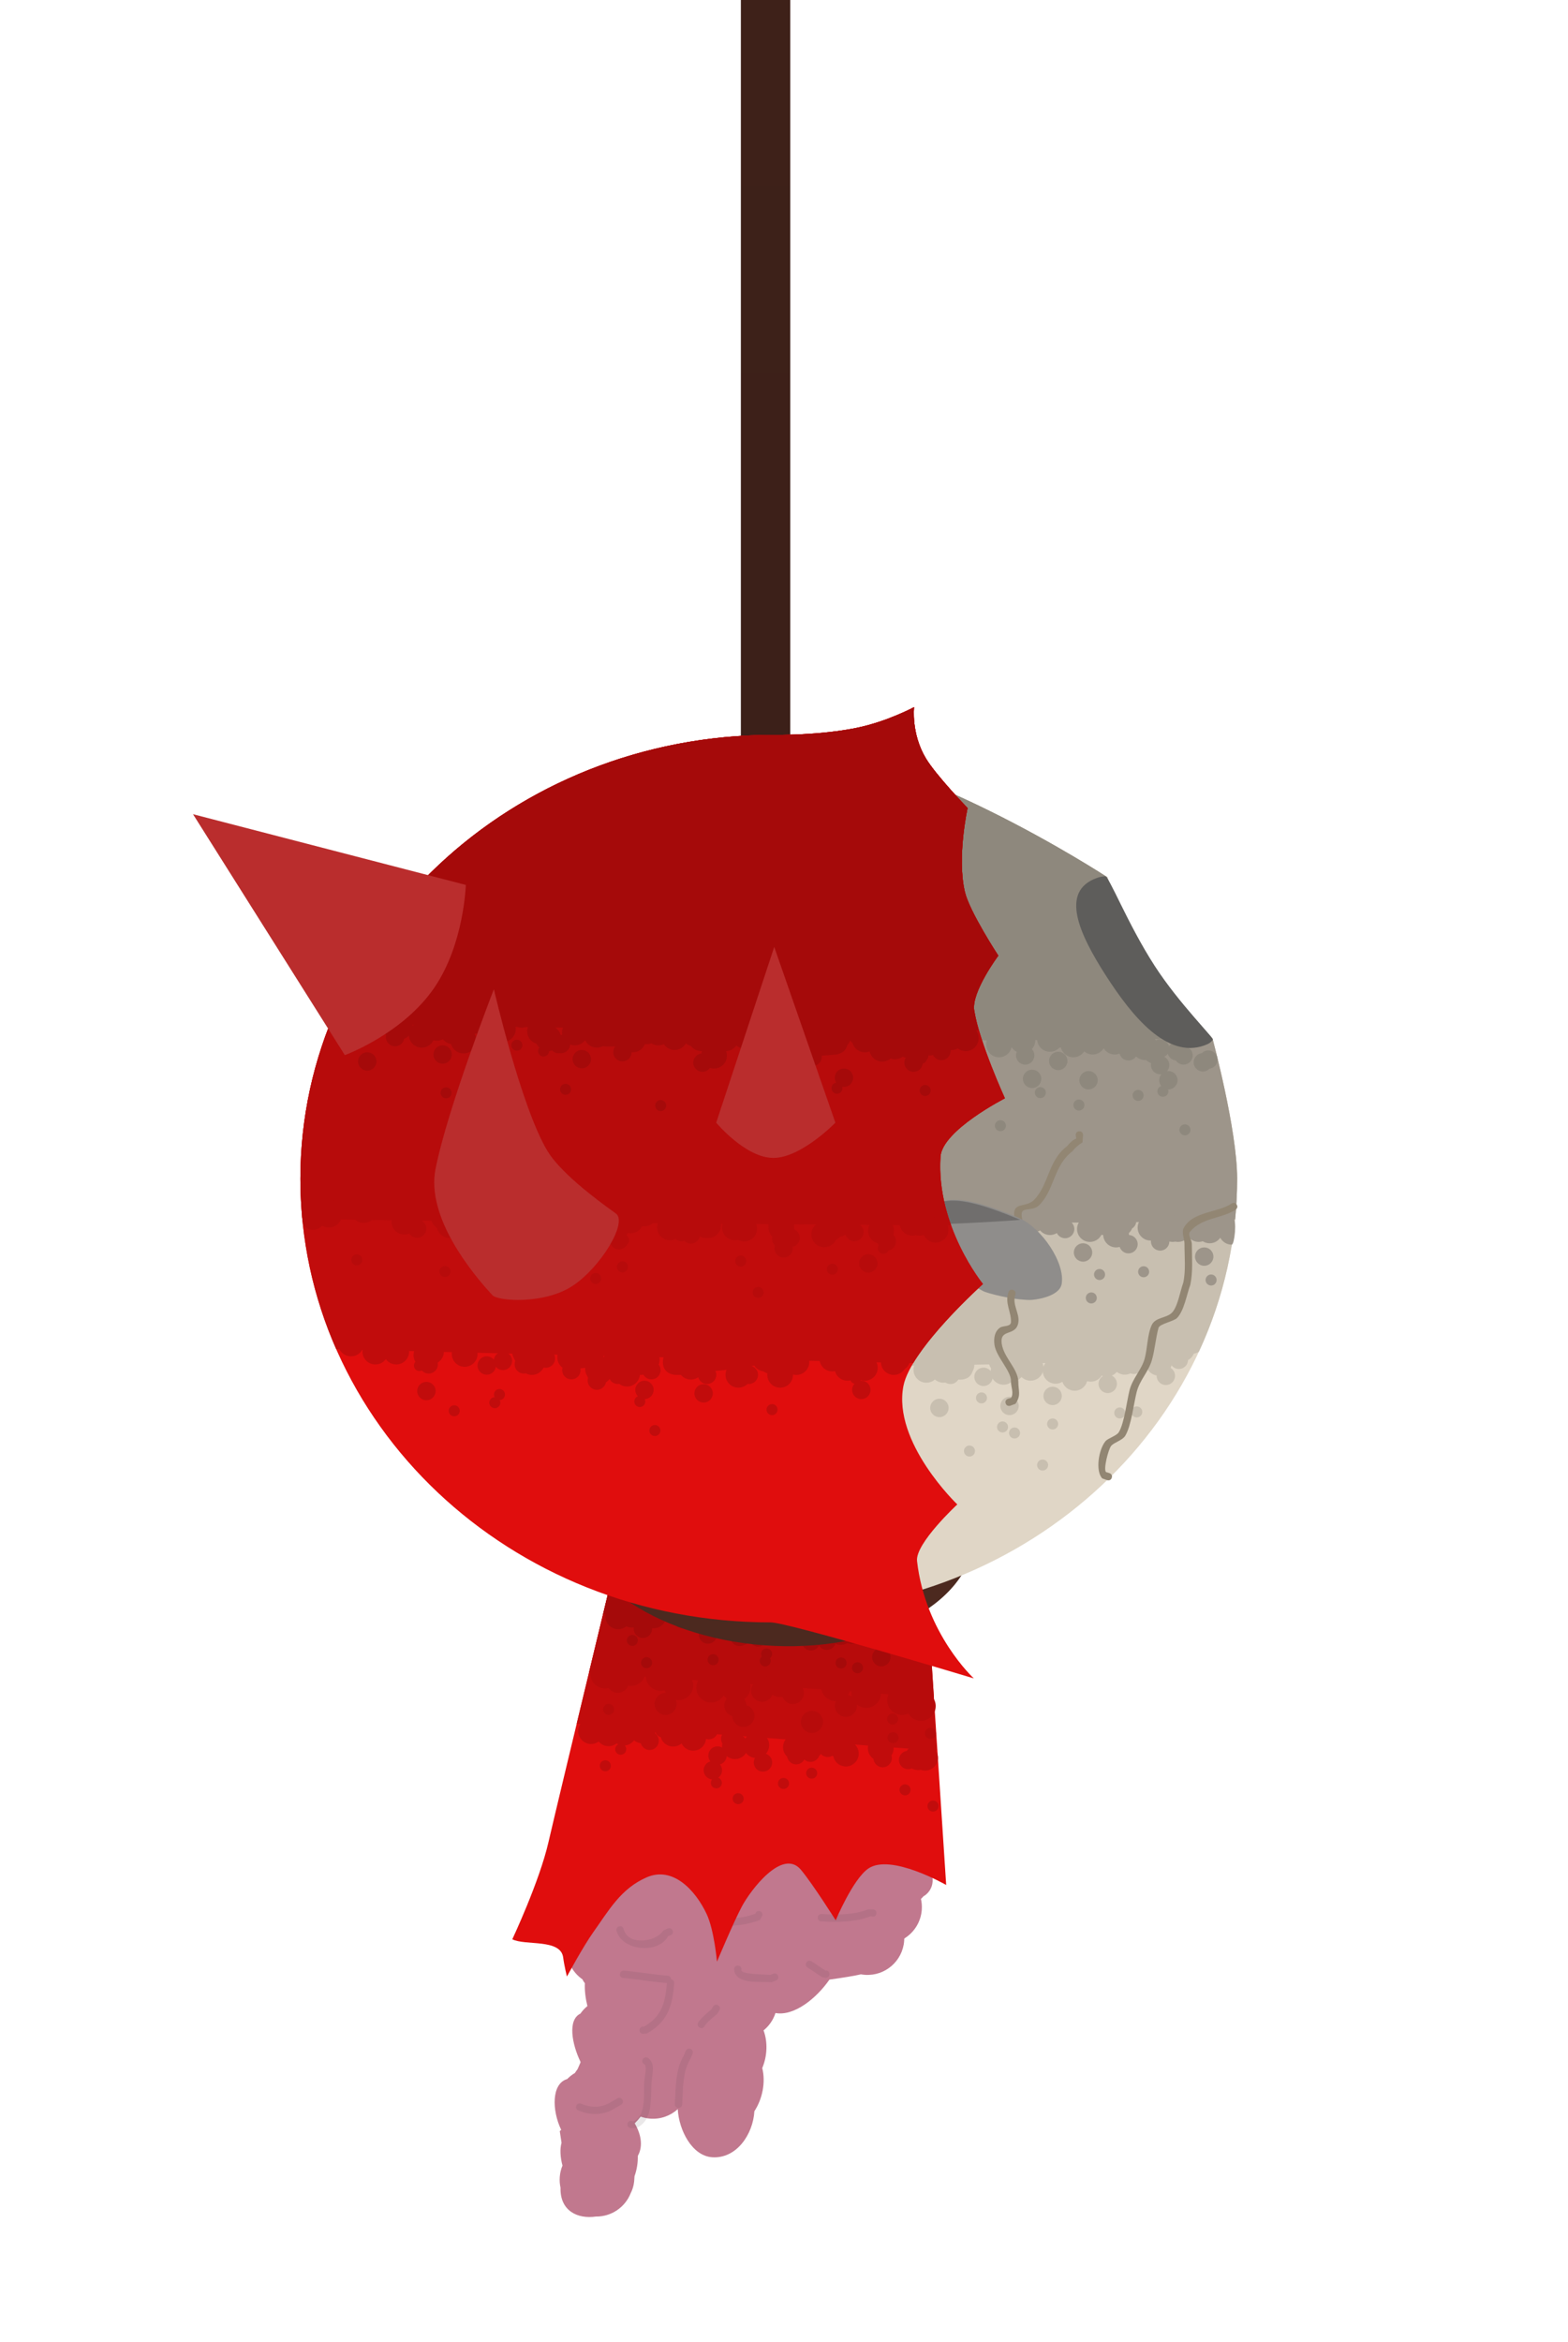 <svg version="1.1" xmlns="http://www.w3.org/2000/svg" xmlns:xlink="http://www.w3.org/1999/xlink" width="213.182" height="318.197" viewBox="0,0,213.182,318.197"><defs><linearGradient x1="318.607" y1="-11.585" x2="318.607" y2="191.19" gradientUnits="userSpaceOnUse" id="color-1"><stop offset="0" stop-color="#3e2119"/><stop offset="1" stop-color="#3a1f18"/></linearGradient></defs><g transform="translate(-214.524,11.585)"><g stroke-miterlimit="10"><g stroke-linecap="butt"><g><g stroke="none" stroke-width="0.5"><path d="M311.317,281.546c-2.697,-0.2 -4.484,-3.647 -4.648,-6.534c-0.98,0.893 -2.312,1.397 -3.739,1.291c-0.454,-0.034 -0.889,-0.127 -1.299,-0.272c-0.255,0.318 -0.524,0.628 -0.809,0.917c0.841,1.433 1.174,3.062 0.417,4.421c0.021,0.929 -0.13,1.881 -0.447,2.759c-0.008,0.222 -0.023,0.451 -0.046,0.686c-0.059,0.596 -0.23,1.147 -0.488,1.648c-0.751,1.879 -2.601,3.17 -4.705,3.142c-2.484,0.366 -4.904,-0.746 -4.82,-3.911c-0.104,-0.467 -0.142,-0.957 -0.105,-1.459c0.041,-0.55 0.169,-1.073 0.371,-1.556c-0.302,-1.12 -0.368,-2.23 -0.129,-3.099l-0.24,-1.581c0.064,-0.056 0.128,-0.113 0.192,-0.173c-1.279,-2.659 -1.321,-6.287 0.812,-6.9c0.312,-0.32 0.666,-0.598 1.053,-0.825c0.109,-0.179 0.229,-0.351 0.358,-0.514c0.131,-0.303 0.264,-0.604 0.397,-0.906c-0.002,-0.039 -0.004,-0.079 -0.005,-0.118c-1.148,-2.383 -1.769,-5.686 -0.003,-6.528c0.268,-0.386 0.589,-0.732 0.952,-1.027c-0.26,-1.06 -0.395,-2.152 -0.344,-3.105c-0.125,-0.152 -0.236,-0.329 -0.333,-0.53c-1.405,-0.977 -2.272,-2.65 -2.136,-4.48c0.077,-1.034 0.463,-1.971 1.06,-2.727c-0.001,-0 -0.001,-0 -0.002,-0c-1.377,-0.102 -2.41,-1.302 -2.308,-2.678c0.014,-0.188 0.048,-0.369 0.101,-0.542c-0.561,-0.5 -0.892,-1.246 -0.832,-2.053c0.102,-1.377 1.302,-2.41 2.678,-2.308c1.187,0.088 2.119,0.992 2.287,2.121c0.486,-0.716 1.331,-1.16 2.255,-1.091c0.117,0.009 0.231,0.025 0.343,0.049c0.499,-0.54 1.232,-0.856 2.022,-0.797c0.465,0.035 0.891,0.194 1.248,0.444c0.484,-0.725 1.335,-1.176 2.266,-1.107c0.117,0.009 0.231,0.025 0.343,0.049c0.114,-0.007 0.229,-0.007 0.346,0.002c0.328,0.024 0.637,0.111 0.916,0.248c0.412,-0.229 0.893,-0.344 1.398,-0.307c0.324,0.024 0.63,0.109 0.906,0.243c0.293,-0.092 0.607,-0.131 0.932,-0.106c0.245,0.018 0.479,0.071 0.698,0.154c0.491,-0.453 1.161,-0.708 1.88,-0.655c0.432,0.032 0.83,0.172 1.169,0.391c0.488,-0.436 1.146,-0.681 1.851,-0.629c0.198,0.015 0.388,0.052 0.569,0.109c0.048,-0.008 0.096,-0.014 0.145,-0.019c0.918,-0.655 2.061,-1.005 3.274,-0.915c0.241,0.018 0.476,0.053 0.706,0.103c0.152,-0.121 0.317,-0.225 0.499,-0.31c1.396,-0.654 3.227,-0.928 4.909,-0.664c0.176,-0.122 0.368,-0.221 0.572,-0.295c0.477,-0.386 1.097,-0.598 1.757,-0.549c0.83,0.062 1.535,0.522 1.942,1.18c0.238,-0.055 0.489,-0.075 0.746,-0.056c0.544,0.04 1.034,0.252 1.422,0.578c0.025,-0.01 0.051,-0.019 0.076,-0.028c0.498,-0.513 1.212,-0.811 1.981,-0.754c0.157,0.012 0.309,0.038 0.456,0.076c0.151,-0.017 0.306,-0.02 0.463,-0.008c0.547,0.041 1.039,0.254 1.428,0.583c0.069,0.024 0.137,0.049 0.205,0.076c0.449,-0.303 1,-0.463 1.583,-0.42c0.893,0.066 1.641,0.594 2.029,1.331c0.344,-0.139 0.724,-0.203 1.119,-0.173c1.377,0.102 2.41,1.302 2.308,2.678c-0.064,0.865 -0.561,1.594 -1.263,1.991c-0.096,0.123 -0.204,0.237 -0.321,0.339c0.109,0.475 0.149,0.975 0.111,1.486c-0.121,1.623 -1.003,3.007 -2.271,3.828c-0.035,0.029 -0.071,0.058 -0.108,0.085c-0.002,0.099 -0.006,0.198 -0.013,0.298c-0.205,2.754 -2.603,4.82 -5.357,4.616c-0.178,-0.013 -0.352,-0.036 -0.524,-0.066c-0.815,0.194 -2.482,0.47 -4.277,0.716c-1.778,2.557 -4.8,4.999 -7.34,4.542c-0.302,0.943 -0.874,1.758 -1.62,2.36c0.589,1.573 0.507,3.507 -0.18,5.12c0.481,1.881 0.046,4.167 -1.068,5.866c-0.174,3.099 -2.411,6.498 -5.773,6.249z" fill="#c1788e"/><path d="M305.971,250.734c0.19,0.463 -0.273,0.652 -0.273,0.652l-0.34,0.112c-1.359,2.525 -6.287,1.974 -7.013,-0.717c0,0 -0.123,-0.485 0.362,-0.607c0.485,-0.123 0.607,0.362 0.607,0.362c0.52,2.262 4.339,1.844 5.391,0.205l0.613,-0.279c0,0 0.463,-0.19 0.652,0.273z" fill-opacity="0.122" fill="#59434a"/><path d="M317.21,248.47c0.037,-0.142 0.155,-0.4 0.519,-0.373c0.499,0.037 0.462,0.536 0.462,0.536l-0.326,0.655c-1.662,0.682 -3.792,0.917 -5.596,0.792c0,0 -0.499,-0.037 -0.462,-0.536c0.037,-0.499 0.536,-0.462 0.536,-0.462c1.559,0.125 3.385,-0.068 4.867,-0.613z" fill-opacity="0.122" fill="#59434a"/><path d="M333.684,248.398c-0.037,0.499 -0.536,0.462 -0.536,0.462l-0.233,-0.07c-1.98,0.807 -4.62,0.857 -6.744,0.707c0,0 -0.499,-0.037 -0.462,-0.536c0.037,-0.499 0.536,-0.462 0.536,-0.462c1.96,0.153 4.465,0.12 6.29,-0.634l0.686,-0.002c0,0 0.499,0.037 0.462,0.536z" fill-opacity="0.122" fill="#59434a"/><path d="M327.293,256.7c-0.037,0.499 -0.536,0.462 -0.536,0.462l-0.449,-0.086c-0.684,-0.408 -1.3,-0.897 -1.982,-1.302c0,0 -0.429,-0.256 -0.173,-0.686c0.256,-0.429 0.686,-0.173 0.686,-0.173c0.681,0.408 1.298,0.894 1.982,1.302l0.011,-0.052c0,0 0.499,0.037 0.462,0.536z" fill-opacity="0.122" fill="#59434a"/><path d="M320.297,256.88c0.19,0.463 -0.273,0.652 -0.273,0.652l-0.588,0.227c-1.706,-0.105 -5.023,0.329 -5.103,-1.791c0,0 0.037,-0.499 0.536,-0.462c0.499,0.037 0.462,0.536 0.462,0.536c-0.265,0.687 3.178,0.659 3.949,0.729l0.365,-0.164c0,0 0.463,-0.19 0.652,0.273z" fill-opacity="0.122" fill="#59434a"/><path d="M301.476,264.252c0.037,-0.499 0.536,-0.462 0.536,-0.462l-0.05,0.078c2.512,-1.39 3.013,-3.23 3.222,-6l-0.19,-0.014c-1.941,-0.144 -3.809,-0.514 -5.726,-0.657c0,0 -0.499,-0.037 -0.462,-0.536c0.037,-0.499 0.536,-0.462 0.536,-0.462c1.92,0.143 3.783,0.512 5.726,0.657l0.23,0.017c0,0 0.472,0.035 0.463,0.496c0,0 -0,0.001 -0,0.001c0.459,0.059 0.423,0.532 0.423,0.532c-0.232,3.124 -0.899,5.265 -3.738,6.84l-0.509,0.044c0,0 -0.499,-0.037 -0.462,-0.536z" fill-opacity="0.122" fill="#59434a"/><path d="M299.831,277.064c0.037,-0.499 0.536,-0.462 0.536,-0.462l0.233,0.07c1.875,-0.737 1.39,-3.783 1.513,-5.444c0.036,-0.49 0.448,-2.207 -0.012,-2.324c0,0 -0.429,-0.256 -0.173,-0.686c0.256,-0.429 0.686,-0.173 0.686,-0.173c1.062,0.78 0.588,2.037 0.497,3.257c-0.164,2.206 0.29,5.271 -2.131,6.295l-0.686,0.002c0,0 -0.499,-0.037 -0.462,-0.536z" fill-opacity="0.122" fill="#59434a"/><path d="M308.411,266.832c0.461,0.193 0.268,0.654 0.268,0.654l-0.296,0.704c-1.12,1.878 -0.957,4.064 -1.115,6.193c0,0 -0.037,0.499 -0.536,0.462c-0.499,-0.037 -0.462,-0.536 -0.462,-0.536c0.168,-2.263 0.025,-4.567 1.219,-6.569l0.266,-0.64c0,0 0.193,-0.461 0.654,-0.268z" fill-opacity="0.122" fill="#59434a"/><path d="M312.152,260.901c0.429,0.256 0.173,0.686 0.173,0.686l-0.31,0.508c-0.526,0.459 -1.412,1.085 -1.698,1.653c0,0 -0.256,0.429 -0.686,0.173c-0.429,-0.256 -0.173,-0.686 -0.173,-0.686c0.434,-0.669 1.162,-1.249 1.791,-1.784l0.217,-0.377c0,0 0.256,-0.429 0.686,-0.173z" fill-opacity="0.122" fill="#59434a"/><path d="M299.147,273.729c0.249,0.433 -0.184,0.683 -0.184,0.683l-0.841,0.484c-1.531,0.967 -3.29,0.986 -4.97,0.3c0,0 -0.461,-0.193 -0.268,-0.654c0.193,-0.461 0.654,-0.268 0.654,-0.268c1.367,0.587 2.832,0.569 4.065,-0.232l0.861,-0.496c0,0 0.433,-0.249 0.683,0.184z" fill-opacity="0.122" fill="#59434a"/></g><path d="M301.801,185.825l37.691,2.643l3.673,56.085c0,0 -7.567,-4.353 -10.608,-2.22c-2.097,1.47 -4.412,7.018 -4.412,7.018c0,0 -3.097,-4.908 -4.723,-6.858c-2.518,-3.019 -6.874,2.798 -8.032,4.972c-1.135,2.129 -3.388,7.507 -3.388,7.507c0,0 -0.379,-4.3 -1.404,-6.476c-1.524,-3.236 -4.59,-6.528 -8.143,-4.987c-3.516,1.525 -5.138,4.465 -7.266,7.455c-1.395,1.96 -3.587,6.032 -3.587,6.032c0,0 -0.366,-1.47 -0.51,-2.588c-0.335,-2.592 -5.148,-1.577 -6.917,-2.477c0,0 3.695,-7.85 4.921,-13.216c1.226,-5.365 12.704,-52.893 12.704,-52.893z" fill="#e00d0d" stroke="#000000" stroke-width="0"/><g fill="#c10c0c"><path d="M301.801,185.825l37.691,2.643l2.414,37.844l-48.977,-3.675l8.872,-36.812z" stroke="#000000" stroke-width="0"/><path d="M298.165,226.051c0.02,-0.272 0.183,-0.5 0.41,-0.614c-0.076,-0.036 -0.15,-0.077 -0.219,-0.123c-0.332,0.263 -0.76,0.407 -1.215,0.373c-0.495,-0.037 -0.926,-0.276 -1.219,-0.63c-0.324,0.237 -0.731,0.365 -1.163,0.333c-0.964,-0.072 -1.687,-0.911 -1.615,-1.875c0.072,-0.964 0.911,-1.687 1.875,-1.615c0.495,0.037 0.926,0.276 1.219,0.63c0.324,-0.237 0.731,-0.365 1.163,-0.333c0.309,0.023 0.593,0.125 0.835,0.285c0.332,-0.263 0.76,-0.407 1.215,-0.373c0.386,0.029 0.734,0.181 1.008,0.415c0.345,-0.468 0.916,-0.753 1.539,-0.707c0.745,0.055 1.346,0.569 1.548,1.244c0.118,-0.615 0.681,-1.058 1.32,-1.01c0.258,0.019 0.491,0.115 0.68,0.264c0.198,-0.059 0.41,-0.083 0.628,-0.067c0.646,0.048 1.184,0.441 1.447,0.986c0.34,-0.294 0.792,-0.459 1.276,-0.423c0.301,0.022 0.579,0.12 0.817,0.273c0.186,-0.513 0.696,-0.861 1.267,-0.819c0.688,0.051 1.205,0.651 1.154,1.339c-0.051,0.688 -0.651,1.205 -1.339,1.154c-0.099,-0.007 -0.194,-0.026 -0.285,-0.055c-0.081,0.955 -0.916,1.669 -1.873,1.598c-0.646,-0.048 -1.184,-0.441 -1.447,-0.986c-0.34,0.294 -0.792,0.459 -1.276,0.423c-0.75,-0.056 -1.355,-0.577 -1.552,-1.26c-0.348,-0.121 -0.622,-0.39 -0.754,-0.727c-0.007,0.065 -0.018,0.129 -0.031,0.191c0.341,0.246 0.55,0.658 0.516,1.107c-0.051,0.688 -0.651,1.205 -1.339,1.154c-0.538,-0.04 -0.971,-0.415 -1.11,-0.906c-0.348,-0.045 -0.662,-0.191 -0.913,-0.405c-0.294,0.398 -0.752,0.665 -1.266,0.706c0.136,0.147 0.213,0.349 0.197,0.565c-0.031,0.413 -0.39,0.723 -0.804,0.692c-0.413,-0.031 -0.723,-0.39 -0.692,-0.804z" stroke="none" stroke-width="0.5"/><path d="M311.169,230.624c0.012,-0.159 0.072,-0.302 0.166,-0.417c-0.68,-0.059 -1.189,-0.655 -1.138,-1.338c0.04,-0.539 0.417,-0.973 0.909,-1.111c-0.197,-0.24 -0.305,-0.552 -0.28,-0.885c0.051,-0.688 0.651,-1.205 1.339,-1.154c0.2,0.015 0.385,0.076 0.546,0.171c-0.011,-0.105 -0.013,-0.212 -0.005,-0.32c0.006,-0.078 0.017,-0.154 0.032,-0.229c-0.132,-0.216 -0.2,-0.473 -0.18,-0.744c0.051,-0.688 0.651,-1.205 1.339,-1.154c0.398,0.03 0.739,0.243 0.946,0.551c0.412,0.094 0.764,0.332 1.006,0.654c0.331,-0.545 0.948,-0.889 1.627,-0.839c0.964,0.072 1.687,0.911 1.615,1.875c-0.03,0.4 -0.192,0.759 -0.44,1.036c0.529,0.177 0.892,0.696 0.849,1.278c-0.051,0.688 -0.651,1.205 -1.339,1.154c-0.688,-0.051 -1.205,-0.651 -1.154,-1.339c0.014,-0.188 0.069,-0.364 0.156,-0.518c-0.501,-0.053 -0.932,-0.313 -1.215,-0.688c-0.331,0.545 -0.948,0.889 -1.627,0.839c-0.383,-0.028 -0.728,-0.178 -1,-0.409c-0,0.007 -0.001,0.015 -0.001,0.022c-0.04,0.539 -0.417,0.973 -0.909,1.111c0.197,0.24 0.305,0.552 0.28,0.885c-0.028,0.383 -0.227,0.713 -0.515,0.921c0.307,0.112 0.515,0.418 0.49,0.76c-0.031,0.413 -0.39,0.723 -0.804,0.692c-0.413,-0.031 -0.723,-0.39 -0.692,-0.804z" stroke="none" stroke-width="0.5"/><path d="M324.741,224.729c0.082,0.006 0.161,0.02 0.237,0.041c0.079,-0.009 0.159,-0.011 0.241,-0.005c0.333,0.025 0.625,0.177 0.833,0.406c0.185,-0.25 0.46,-0.426 0.773,-0.485c0.296,-0.646 0.971,-1.072 1.721,-1.017c0.797,0.059 1.429,0.643 1.584,1.388c0.714,0.263 1.198,0.975 1.138,1.772c-0.072,0.964 -0.911,1.687 -1.875,1.615c-0.797,-0.059 -1.429,-0.643 -1.584,-1.388c-0.046,-0.017 -0.09,-0.035 -0.134,-0.056c-0.209,0.119 -0.454,0.18 -0.712,0.16c-0.333,-0.025 -0.625,-0.177 -0.833,-0.406c-0.065,0.088 -0.141,0.166 -0.226,0.234c-0.18,0.525 -0.696,0.883 -1.275,0.84c-0.291,-0.022 -0.552,-0.141 -0.751,-0.324c-0.226,0.425 -0.687,0.698 -1.197,0.66c-0.591,-0.044 -1.055,-0.492 -1.143,-1.054c-0.373,-0.349 -0.59,-0.858 -0.549,-1.408c0.072,-0.964 0.911,-1.687 1.875,-1.615c0.542,0.04 1.008,0.323 1.299,0.735c0.176,-0.074 0.373,-0.109 0.577,-0.094z" stroke="none" stroke-width="0.5"/><path d="M335.773,227.403c-0.051,0.688 -0.651,1.205 -1.339,1.154c-0.622,-0.046 -1.103,-0.539 -1.153,-1.141c-0.499,-0.341 -0.808,-0.931 -0.76,-1.577c0.072,-0.964 0.911,-1.687 1.875,-1.615c0.964,0.072 1.687,0.911 1.615,1.875c-0.023,0.312 -0.127,0.6 -0.29,0.843c0.045,0.145 0.064,0.301 0.052,0.462z" stroke="none" stroke-width="0.5"/><path d="M336.747,227.476c0.044,-0.597 0.501,-1.065 1.071,-1.145c0.323,-0.573 0.956,-0.94 1.656,-0.888c0.166,0.012 0.325,0.047 0.473,0.102c0.155,-0.032 0.317,-0.043 0.483,-0.031c0.964,0.072 1.687,0.911 1.615,1.875c-0.072,0.964 -0.911,1.687 -1.875,1.615c-0.166,-0.012 -0.325,-0.047 -0.473,-0.102c-0.155,0.032 -0.317,0.043 -0.483,0.031c-0.263,-0.02 -0.508,-0.096 -0.724,-0.217c-0.18,0.078 -0.38,0.115 -0.589,0.099c-0.688,-0.051 -1.205,-0.651 -1.154,-1.339z" stroke="none" stroke-width="0.5"/><path d="M296.074,228.3c0.031,-0.413 0.39,-0.723 0.804,-0.692c0.413,0.031 0.723,0.39 0.692,0.804c-0.031,0.413 -0.39,0.723 -0.804,0.692c-0.413,-0.031 -0.723,-0.39 -0.692,-0.804z" stroke="none" stroke-width="0.5"/><path d="M314.135,232.768c0.031,-0.413 0.39,-0.723 0.804,-0.692c0.413,0.031 0.723,0.39 0.692,0.804c-0.031,0.413 -0.39,0.723 -0.804,0.692c-0.413,-0.031 -0.723,-0.39 -0.692,-0.804z" stroke="none" stroke-width="0.5"/><path d="M320.299,230.701c0.031,-0.413 0.39,-0.723 0.804,-0.692c0.413,0.031 0.723,0.39 0.692,0.804c-0.031,0.413 -0.39,0.723 -0.804,0.692c-0.413,-0.031 -0.723,-0.39 -0.692,-0.804z" stroke="none" stroke-width="0.5"/><path d="M324.13,229.303c0.031,-0.413 0.39,-0.723 0.804,-0.692c0.413,0.031 0.723,0.39 0.692,0.804c-0.031,0.413 -0.39,0.723 -0.804,0.692c-0.413,-0.031 -0.723,-0.39 -0.692,-0.804z" stroke="none" stroke-width="0.5"/><path d="M336.824,231.569c0.031,-0.413 0.39,-0.723 0.804,-0.692c0.413,0.031 0.723,0.39 0.692,0.804c-0.031,0.413 -0.39,0.723 -0.804,0.692c-0.413,-0.031 -0.723,-0.39 -0.692,-0.804z" stroke="none" stroke-width="0.5"/><path d="M340.627,233.775c0.031,-0.413 0.39,-0.723 0.804,-0.692c0.413,0.031 0.723,0.39 0.692,0.804c-0.031,0.413 -0.39,0.723 -0.804,0.692c-0.413,-0.031 -0.723,-0.39 -0.692,-0.804z" stroke="none" stroke-width="0.5"/></g><g fill="#b70b0b"><path d="M301.801,185.825l37.691,2.643l2.006,30.629l-46.893,-3.423l7.196,-29.849z" stroke="#000000" stroke-width="0"/><path d="M298.401,218.436c-0.471,-0.035 -0.875,-0.284 -1.124,-0.645c-0.202,0.051 -0.416,0.07 -0.635,0.054c-1.102,-0.082 -1.928,-1.041 -1.846,-2.143c0.082,-1.102 1.041,-1.928 2.143,-1.846c0.639,0.048 1.186,0.391 1.516,0.886c0.322,-0.774 1.113,-1.291 1.995,-1.226c1.102,0.082 1.928,1.041 1.846,2.143c-0.082,1.102 -1.041,1.928 -2.143,1.846c-0.081,-0.006 -0.161,-0.017 -0.238,-0.032c-0.229,0.605 -0.836,1.014 -1.514,0.963z" stroke="none" stroke-width="0.5"/><path d="M303.524,219.837c0.059,-0.798 0.732,-1.403 1.522,-1.389c-0.066,-0.111 -0.121,-0.229 -0.164,-0.352c-0.219,0.062 -0.452,0.087 -0.691,0.069c-1.102,-0.082 -1.928,-1.041 -1.846,-2.143c0.082,-1.102 1.041,-1.928 2.143,-1.846c0.818,0.061 1.484,0.605 1.739,1.332c0.219,-0.062 0.452,-0.087 0.691,-0.069c1.102,0.082 1.928,1.041 1.846,2.143c-0.082,1.102 -1.041,1.928 -2.143,1.846c-0.069,-0.005 -0.137,-0.014 -0.204,-0.026c0.079,0.203 0.116,0.426 0.098,0.657c-0.061,0.826 -0.781,1.446 -1.607,1.385c-0.826,-0.061 -1.446,-0.781 -1.385,-1.607z" stroke="none" stroke-width="0.5"/><path d="M317.094,221.687c-0.061,0.826 -0.781,1.446 -1.607,1.385c-0.775,-0.058 -1.368,-0.694 -1.388,-1.454c-0.676,-0.187 -1.148,-0.831 -1.094,-1.557c0.024,-0.317 0.144,-0.604 0.33,-0.833c-0.162,-0.127 -0.303,-0.278 -0.419,-0.448c-0.375,0.633 -1.087,1.035 -1.87,0.977c-1.102,-0.082 -1.928,-1.041 -1.846,-2.143c0.082,-1.102 1.041,-1.928 2.143,-1.846c0.631,0.047 1.172,0.382 1.504,0.867c0.375,-0.633 1.087,-1.035 1.87,-0.977c1.102,0.082 1.928,1.041 1.846,2.143c-0.046,0.623 -0.373,1.158 -0.848,1.49c0.173,0.238 0.277,0.529 0.286,0.839c0.676,0.187 1.148,0.831 1.094,1.557z" stroke="none" stroke-width="0.5"/><path d="M323.817,218.581c-0.061,0.826 -0.781,1.446 -1.607,1.385c-0.601,-0.045 -1.092,-0.437 -1.292,-0.965c-0.143,0.021 -0.29,0.027 -0.44,0.016c-0.348,-0.026 -0.668,-0.139 -0.941,-0.317c-0.232,0.601 -0.836,1.006 -1.511,0.955c-0.826,-0.061 -1.446,-0.781 -1.385,-1.607c0.061,-0.826 0.781,-1.446 1.607,-1.385c0.139,0.01 0.272,0.039 0.397,0.084c0.143,-1.038 1.07,-1.799 2.129,-1.72c1.045,0.078 1.842,0.945 1.852,1.974c0.727,0.15 1.248,0.82 1.191,1.58z" stroke="none" stroke-width="0.5"/><path d="M328.029,220.096c0.014,-0.184 0.06,-0.357 0.132,-0.515c-0.05,0 -0.101,-0.002 -0.152,-0.006c-1.102,-0.082 -1.928,-1.041 -1.846,-2.143c0.082,-1.102 1.041,-1.928 2.143,-1.846c1.102,0.082 1.928,1.041 1.846,2.143c-0.028,0.374 -0.157,0.716 -0.358,1.002c0.204,0.037 0.393,0.115 0.558,0.224c-0.047,-0.196 -0.065,-0.402 -0.049,-0.614c0.082,-1.102 1.041,-1.928 2.143,-1.846c1.102,0.082 1.928,1.041 1.846,2.143c-0.082,1.102 -1.041,1.928 -2.143,1.846c-0.434,-0.032 -0.825,-0.201 -1.135,-0.46c0.012,0.096 0.014,0.194 0.007,0.294c-0.061,0.826 -0.781,1.446 -1.607,1.385c-0.826,-0.061 -1.446,-0.781 -1.385,-1.607z" stroke="none" stroke-width="0.5"/><path d="M339.889,218.25c1.102,0.082 1.928,1.041 1.846,2.143c-0.082,1.102 -1.041,1.928 -2.143,1.846c-0.68,-0.051 -1.255,-0.436 -1.577,-0.982c-0.304,0.145 -0.649,0.216 -1.009,0.189c-1.102,-0.082 -1.928,-1.041 -1.846,-2.143c0.082,-1.102 1.041,-1.928 2.143,-1.846c0.68,0.051 1.255,0.436 1.577,0.982c0.304,-0.145 0.649,-0.216 1.009,-0.189z" stroke="none" stroke-width="0.5"/><path d="M323.419,222.278c0.061,-0.826 0.781,-1.446 1.607,-1.385c0.826,0.061 1.446,0.781 1.385,1.607c-0.061,0.826 -0.781,1.446 -1.607,1.385c-0.826,-0.061 -1.446,-0.781 -1.385,-1.607z" stroke="none" stroke-width="0.5"/><path d="M296.523,220.639c0.031,-0.413 0.39,-0.723 0.804,-0.692c0.413,0.031 0.723,0.39 0.692,0.804c-0.031,0.413 -0.39,0.723 -0.804,0.692c-0.413,-0.031 -0.723,-0.39 -0.692,-0.804z" stroke="none" stroke-width="0.5"/><path d="M340.28,223.891c0.031,-0.413 0.39,-0.723 0.804,-0.692c0.413,0.031 0.723,0.39 0.692,0.804c-0.031,0.413 -0.39,0.723 -0.804,0.692c-0.413,-0.031 -0.723,-0.39 -0.692,-0.804z" stroke="none" stroke-width="0.5"/><path d="M335.188,224.475c0.031,-0.413 0.39,-0.723 0.804,-0.692c0.413,0.031 0.723,0.39 0.692,0.804c-0.031,0.413 -0.39,0.723 -0.804,0.692c-0.413,-0.031 -0.723,-0.39 -0.692,-0.804z" stroke="none" stroke-width="0.5"/><path d="M335.135,221.946c0.031,-0.413 0.39,-0.723 0.804,-0.692c0.413,0.031 0.723,0.39 0.692,0.804c-0.031,0.413 -0.39,0.723 -0.804,0.692c-0.413,-0.031 -0.723,-0.39 -0.692,-0.804z" stroke="none" stroke-width="0.5"/></g><g fill="#a50a0a"><path d="M301.801,185.825l37.691,2.643l1.563,23.865l-44.533,-4.618l5.279,-21.89z" stroke="#000000" stroke-width="0"/><path d="M300.686,209.648c0.003,-0.034 0.006,-0.068 0.012,-0.102c-0.141,0.025 -0.286,0.033 -0.435,0.022c-0.213,-0.016 -0.414,-0.069 -0.598,-0.153c-0.333,0.266 -0.764,0.412 -1.222,0.378c-0.964,-0.072 -1.687,-0.911 -1.615,-1.875c0.072,-0.964 0.911,-1.687 1.875,-1.615c0.213,0.016 0.414,0.069 0.598,0.153c0.333,-0.266 0.764,-0.412 1.222,-0.378c0.61,0.045 1.123,0.398 1.4,0.895c0.337,-0.518 0.938,-0.841 1.598,-0.792c0.964,0.072 1.687,0.911 1.615,1.875c-0.072,0.964 -0.911,1.687 -1.875,1.615c-0.027,-0.002 -0.053,-0.005 -0.08,-0.008c0.003,0.056 0.003,0.113 -0.001,0.17c-0.051,0.688 -0.651,1.205 -1.339,1.154c-0.688,-0.051 -1.205,-0.651 -1.154,-1.339z" stroke="none" stroke-width="0.5"/><path d="M309.524,210.426c0.004,-0.057 0.012,-0.113 0.024,-0.167c-0.386,-0.186 -0.69,-0.508 -0.855,-0.9c-0.334,0.27 -0.768,0.419 -1.23,0.385c-0.964,-0.072 -1.687,-0.911 -1.615,-1.875c0.072,-0.964 0.911,-1.687 1.875,-1.615c0.678,0.05 1.237,0.481 1.484,1.067c0.334,-0.27 0.768,-0.419 1.23,-0.385c0.964,0.072 1.687,0.911 1.615,1.875c-0.025,0.337 -0.144,0.644 -0.329,0.898c0.206,0.242 0.32,0.561 0.294,0.903c-0.051,0.688 -0.651,1.205 -1.339,1.154c-0.688,-0.051 -1.205,-0.651 -1.154,-1.339z" stroke="none" stroke-width="0.5"/><path d="M319.055,209.039c0.064,0.005 0.127,0.014 0.188,0.028c0.194,-0.823 0.963,-1.406 1.833,-1.341c0.566,0.042 1.049,0.349 1.336,0.789c0.677,0.282 1.129,0.974 1.072,1.745c-0.072,0.964 -0.911,1.687 -1.875,1.615c-0.566,-0.042 -1.049,-0.349 -1.336,-0.789c-0.089,-0.037 -0.174,-0.081 -0.255,-0.132c-0.239,0.376 -0.673,0.612 -1.148,0.577c-0.061,-0.005 -0.121,-0.013 -0.179,-0.026c-0.228,0.416 -0.685,0.683 -1.189,0.646c-0.449,-0.033 -0.825,-0.3 -1.018,-0.673c-0.228,0.231 -0.52,0.398 -0.843,0.474c-0.197,0.1 -0.422,0.149 -0.658,0.132c-0.413,-0.031 -0.765,-0.259 -0.969,-0.586c-0.355,-0.348 -0.56,-0.845 -0.52,-1.379c0.072,-0.964 0.911,-1.687 1.875,-1.615c0.778,0.058 1.399,0.616 1.572,1.336c0.216,-0.133 0.474,-0.201 0.746,-0.181c0.061,0.005 0.121,0.013 0.179,0.026c0.228,-0.416 0.685,-0.683 1.189,-0.646z" stroke="none" stroke-width="0.5"/><path d="M339.204,209.675c0.964,0.072 1.687,0.911 1.615,1.875c-0.072,0.964 -0.911,1.687 -1.875,1.615c-0.166,-0.012 -0.325,-0.047 -0.473,-0.102c-0.155,0.032 -0.317,0.043 -0.483,0.031c-0.964,-0.072 -1.687,-0.911 -1.615,-1.875c0.072,-0.964 0.911,-1.687 1.875,-1.615c0.166,0.012 0.325,0.047 0.473,0.102c0.155,-0.032 0.317,-0.043 0.483,-0.031z" stroke="none" stroke-width="0.5"/><path d="M327.029,210.113c0.017,0.001 0.033,0.003 0.049,0.005c0.001,-0.023 0.002,-0.046 0.004,-0.07c0.072,-0.964 0.911,-1.687 1.875,-1.615c0.189,0.014 0.368,0.057 0.534,0.125c0.301,-0.183 0.66,-0.277 1.038,-0.249c0.964,0.072 1.687,0.911 1.615,1.875c-0.072,0.964 -0.911,1.687 -1.875,1.615c-0.189,-0.014 -0.368,-0.057 -0.534,-0.125c-0.301,0.183 -0.66,0.277 -1.038,0.249c-0.207,-0.015 -0.403,-0.066 -0.583,-0.146c-0.183,0.519 -0.696,0.872 -1.271,0.829c-0.414,-0.031 -0.766,-0.26 -0.969,-0.587c-0.224,0.428 -0.688,0.705 -1.2,0.666c-0.688,-0.051 -1.205,-0.651 -1.154,-1.339c0.051,-0.688 0.651,-1.205 1.339,-1.154c0.414,0.031 0.766,0.26 0.969,0.587c0.224,-0.428 0.688,-0.705 1.2,-0.666z" stroke="none" stroke-width="0.5"/><path d="M333.098,213.5c0.051,-0.688 0.651,-1.205 1.339,-1.154c0.688,0.051 1.205,0.651 1.154,1.339c-0.051,0.688 -0.651,1.205 -1.339,1.154c-0.688,-0.051 -1.205,-0.651 -1.154,-1.339z" stroke="none" stroke-width="0.5"/><path d="M301.683,214.291c0.031,-0.413 0.39,-0.723 0.804,-0.692c0.413,0.031 0.723,0.39 0.692,0.804c-0.031,0.413 -0.39,0.723 -0.804,0.692c-0.413,-0.031 -0.723,-0.39 -0.692,-0.804z" stroke="none" stroke-width="0.5"/><path d="M299.745,211.262c0.031,-0.413 0.39,-0.723 0.804,-0.692c0.413,0.031 0.723,0.39 0.692,0.804c-0.031,0.413 -0.39,0.723 -0.804,0.692c-0.413,-0.031 -0.723,-0.39 -0.692,-0.804z" stroke="none" stroke-width="0.5"/><path d="M310.73,213.881c0.031,-0.413 0.39,-0.723 0.804,-0.692c0.413,0.031 0.723,0.39 0.692,0.804c-0.031,0.413 -0.39,0.723 -0.804,0.692c-0.413,-0.031 -0.723,-0.39 -0.692,-0.804z" stroke="none" stroke-width="0.5"/><path d="M318.001,213.099c0.031,-0.413 0.39,-0.723 0.804,-0.692c0.413,0.031 0.723,0.39 0.692,0.804c-0.016,0.217 -0.123,0.406 -0.281,0.531c0.068,0.123 0.101,0.266 0.09,0.416c-0.031,0.413 -0.39,0.723 -0.804,0.692c-0.413,-0.031 -0.723,-0.39 -0.692,-0.804c0.016,-0.217 0.123,-0.406 0.281,-0.531c-0.068,-0.123 -0.101,-0.266 -0.09,-0.416z" stroke="none" stroke-width="0.5"/><path d="M328.127,214.333c0.031,-0.413 0.39,-0.723 0.804,-0.692c0.413,0.031 0.723,0.39 0.692,0.804c-0.031,0.413 -0.39,0.723 -0.804,0.692c-0.413,-0.031 -0.723,-0.39 -0.692,-0.804z" stroke="none" stroke-width="0.5"/><path d="M330.363,214.98c0.031,-0.413 0.39,-0.723 0.804,-0.692c0.413,0.031 0.723,0.39 0.692,0.804c-0.031,0.413 -0.39,0.723 -0.804,0.692c-0.413,-0.031 -0.723,-0.39 -0.692,-0.804z" stroke="none" stroke-width="0.5"/></g></g><path d="M346.999,197.361c-0.684,9.198 -13.476,15.744 -28.573,14.622c-15.097,-1.122 -26.781,-9.488 -26.097,-18.685c0.684,-9.198 13.476,-15.744 28.573,-14.622c15.097,1.122 26.781,9.488 26.097,18.685z" fill="#4c291f" stroke="none" stroke-width="0"/></g><path d="M315.252,191.19v-202.775h6.709v202.775z" fill="url(#color-1)" stroke="none" stroke-width="0" stroke-linecap="butt"/><path d="M214.524,306.613v-267.725h213.182v267.725z" fill="none" stroke="none" stroke-width="0" stroke-linecap="butt"/><path d="" fill="none" stroke="#000000" stroke-width="2" stroke-linecap="round"/><g stroke-linecap="butt"><path d="M257.276,148.576c0,-32.518 28.083,-58.878 62.724,-58.878c17.671,0 45.036,17.897 45.036,17.897c0,0 2.86,7.145 5.546,11.254c2.686,4.109 8.786,10.676 8.786,10.676c0,0 3.356,12.384 3.356,19.052c0,32.518 -28.083,58.878 -62.724,58.878c-34.642,0 -62.724,-26.361 -62.724,-58.878z" fill="#e0d6c6" stroke="#000000" stroke-width="0"/><path d="M257.276,148.576c0,-32.518 28.083,-58.878 62.724,-58.878c17.671,0 45.036,17.897 45.036,17.897c0,0 2.86,7.145 5.546,11.254c2.686,4.109 8.786,10.676 8.786,10.676c0,0 3.356,12.384 3.356,19.052c0,8.342 -1.848,16.28 -5.182,23.47c-1.2,2.59 -113.726,2.89 -114.949,0.292c-3.419,-7.268 -5.318,-15.307 -5.318,-23.762z" fill="#c8bfb0" stroke="#000000" stroke-width="0"/><path d="M360.587,155.421c0,0.69 -0.56,1.25 -1.25,1.25c-0.495,0 -0.923,-0.288 -1.126,-0.706c-0.27,0.171 -0.59,0.27 -0.934,0.27c-0.539,0 -1.021,-0.243 -1.342,-0.626c-0.264,0.16 -0.574,0.252 -0.905,0.252c-0.967,0 -1.75,-0.783 -1.75,-1.75c0,-0.967 0.783,-1.75 1.75,-1.75c0.539,0 1.021,0.243 1.342,0.626c0.223,-0.135 0.478,-0.221 0.751,-0.245c0.299,-0.239 0.678,-0.381 1.09,-0.381c0.967,0 1.75,0.783 1.75,1.75c0,0.075 -0.005,0.149 -0.014,0.221c0.38,0.214 0.637,0.622 0.637,1.09z" fill="#9d958a" stroke="none" stroke-width="0.5"/><path d="M257.276,148.576c0,-32.518 28.083,-58.878 62.724,-58.878c17.671,0 45.036,17.897 45.036,17.897c0,0 2.86,7.145 5.546,11.254c2.686,4.109 8.786,10.676 8.786,10.676c0,0 3.356,12.384 3.356,19.052c0,1.864 -0.092,3.708 -0.273,5.528c-0.084,0.85 -124.856,0.538 -124.95,-0.497c-0.149,-1.658 -0.226,-3.336 -0.226,-5.031z" fill="#9d958a" stroke="#000000" stroke-width="0"/><path d="M261.387,127.567c9.013,-22.143 31.857,-37.869 58.613,-37.869c17.671,0 45.036,17.897 45.036,17.897c0,0 2.86,7.145 5.546,11.254c2.686,4.109 8.786,10.676 8.786,10.676c0,0 -119.383,1.488 -117.981,-1.957z" fill="#8e887d" stroke="#000000" stroke-width="0"/><path d="M361.274,142.137c0.5,0 0.5,0.5 0.5,0.5l-0.075,1.012c-0.531,0.312 -1.007,0.735 -1.388,1.219c-2.543,1.918 -2.418,5.244 -4.488,7.296c-1.103,1.094 -2.839,-0.14 -2.302,1.959c0,0 0.121,0.485 -0.364,0.606c-0.485,0.121 -0.606,-0.364 -0.606,-0.364c-0.716,-2.919 1.337,-1.655 2.565,-2.909c2.035,-2.077 1.89,-5.362 4.499,-7.307c0.337,-0.415 0.733,-0.839 1.233,-1.027l-0.075,-0.486c0,0 0,-0.5 0.5,-0.5z" fill="#928673" stroke="none" stroke-width="0.5"/><path d="M354.513,165.062c-2.614,-0.049 -5.864,-0.967 -6.292,-1.19c-3.567,-1.857 -9.162,-6.721 -7.661,-10.334c1.501,-3.613 6.996,-1.914 12.346,0.308c3.271,1.359 6.462,6.218 5.961,9.038c-0.318,1.792 -3.77,2.189 -4.354,2.178z" fill="#8f8d8b" stroke="none" stroke-width="0"/><path d="M340.31,154.748c0.008,-0.414 0.087,-0.82 0.249,-1.21c1.501,-3.613 7.311,-1.599 12.661,0.623c0.179,0.074 -12.915,0.826 -12.91,0.587z" fill="#706e6d" stroke="none" stroke-width="0"/><path d="M352.658,131.831c0,-0.174 0.036,-0.34 0.1,-0.49c-0.286,-0.142 -0.528,-0.359 -0.699,-0.626c-0.174,0.783 -0.873,1.369 -1.708,1.369c-0.967,0 -1.75,-0.783 -1.75,-1.75c0,-0.967 0.783,-1.75 1.75,-1.75c0.619,0 1.163,0.322 1.474,0.807c0.174,-0.783 0.873,-1.369 1.708,-1.369c0.967,0 1.75,0.783 1.75,1.75c0,0.462 -0.179,0.883 -0.472,1.196c0.215,0.224 0.346,0.529 0.346,0.864c0,0.69 -0.56,1.25 -1.25,1.25c-0.69,0 -1.25,-0.56 -1.25,-1.25z" fill="#8e887d" stroke="none" stroke-width="0.5"/><path d="M357.151,132.58c0,-0.69 0.56,-1.25 1.25,-1.25c0.69,0 1.25,0.56 1.25,1.25c0,0.69 -0.56,1.25 -1.25,1.25c-0.69,0 -1.25,-0.56 -1.25,-1.25z" fill="#8e887d" stroke="none" stroke-width="0.5"/><path d="M353.594,135.014c0,-0.69 0.56,-1.25 1.25,-1.25c0.69,0 1.25,0.56 1.25,1.25c0,0.69 -0.56,1.25 -1.25,1.25c-0.69,0 -1.25,-0.56 -1.25,-1.25z" fill="#8e887d" stroke="none" stroke-width="0.5"/><path d="M361.27,135.201c0,-0.69 0.56,-1.25 1.25,-1.25c0.69,0 1.25,0.56 1.25,1.25c0,0.69 -0.56,1.25 -1.25,1.25c-0.69,0 -1.25,-0.56 -1.25,-1.25z" fill="#8e887d" stroke="none" stroke-width="0.5"/><path d="M371.879,136.699c0,-0.335 0.22,-0.619 0.524,-0.715c-0.172,-0.214 -0.275,-0.486 -0.275,-0.782c0,-0.315 0.116,-0.603 0.309,-0.823c-0.059,0.009 -0.12,0.013 -0.182,0.013c-0.69,0 -1.25,-0.56 -1.25,-1.25c0,-0.096 0.011,-0.19 0.031,-0.28c-0.267,-0.062 -0.502,-0.209 -0.673,-0.412c-0.055,0.005 -0.111,0.008 -0.168,0.008c-0.47,0 -0.897,-0.185 -1.212,-0.487c-0.225,0.331 -0.605,0.549 -1.035,0.549c-0.583,0 -1.073,-0.399 -1.211,-0.94c-0.204,0.083 -0.427,0.129 -0.661,0.129c-0.635,0 -1.191,-0.338 -1.498,-0.844c-0.307,0.506 -0.863,0.844 -1.498,0.844c-0.44,0 -0.841,-0.162 -1.149,-0.43c-0.311,0.484 -0.855,0.804 -1.473,0.804c-0.815,0 -1.499,-0.557 -1.694,-1.311c-0.065,-0 -0.13,-0.004 -0.193,-0.012c-0.32,0.352 -0.782,0.573 -1.295,0.573c-0.967,0 -1.75,-0.783 -1.75,-1.75c0,-0.967 0.783,-1.75 1.75,-1.75c0.068,0 0.136,0.004 0.202,0.012c0.32,-0.352 0.782,-0.573 1.295,-0.573c0.815,0 1.499,0.557 1.694,1.311c0.436,0.002 0.834,0.164 1.139,0.43c0.311,-0.484 0.855,-0.804 1.473,-0.804c0.635,0 1.191,0.338 1.498,0.844c0.282,-0.465 0.773,-0.788 1.343,-0.838c0.299,-0.239 0.678,-0.381 1.09,-0.381c0.523,0 0.992,0.229 1.313,0.593c0.304,-0.253 0.694,-0.406 1.121,-0.406c0.771,0 1.426,0.499 1.659,1.191c0.234,0.143 0.432,0.339 0.577,0.571c0.172,-0.089 0.366,-0.139 0.573,-0.139c0.579,0 1.066,0.394 1.208,0.928c0.224,-0.334 0.606,-0.554 1.038,-0.554c0.438,0 0.824,0.225 1.047,0.566c0.639,0.056 1.139,0.592 1.139,1.245c0,0.69 -0.56,1.25 -1.25,1.25c-0.438,0 -0.824,-0.225 -1.047,-0.566c-0.53,-0.046 -0.965,-0.423 -1.098,-0.923c-0.122,0.182 -0.291,0.33 -0.489,0.427c0.415,0.203 0.701,0.63 0.701,1.123c0,0.315 -0.116,0.603 -0.309,0.823c0.059,-0.009 0.12,-0.013 0.182,-0.013c0.69,0 1.25,0.56 1.25,1.25c0,0.69 -0.56,1.25 -1.25,1.25c-0.014,0 -0.027,-0 -0.041,-0.001c0.027,0.078 0.042,0.161 0.042,0.248c0,0.414 -0.336,0.75 -0.75,0.75c-0.414,0 -0.75,-0.336 -0.75,-0.75z" fill="#8e887d" stroke="none" stroke-width="0.5"/><path d="M378.807,131.143c0.69,0 1.25,0.56 1.25,1.25c0,0.639 -0.479,1.166 -1.098,1.241c-0.227,0.236 -0.547,0.384 -0.901,0.384c-0.69,0 -1.25,-0.56 -1.25,-1.25c0,-0.639 0.479,-1.166 1.098,-1.241c0.227,-0.236 0.547,-0.384 0.901,-0.384z" fill="#8e887d" stroke="none" stroke-width="0.5"/><path d="M349.788,141.379c0,-0.414 0.336,-0.75 0.75,-0.75c0.414,0 0.75,0.336 0.75,0.75c0,0.414 -0.336,0.75 -0.75,0.75c-0.414,0 -0.75,-0.336 -0.75,-0.75z" fill="#8e887d" stroke="none" stroke-width="0.5"/><path d="M355.217,136.886c0,-0.414 0.336,-0.75 0.75,-0.75c0.414,0 0.75,0.336 0.75,0.75c0,0.414 -0.336,0.75 -0.75,0.75c-0.414,0 -0.75,-0.336 -0.75,-0.75z" fill="#8e887d" stroke="none" stroke-width="0.5"/><path d="M360.459,138.571c0,-0.414 0.336,-0.75 0.75,-0.75c0.414,0 0.75,0.336 0.75,0.75c0,0.414 -0.336,0.75 -0.75,0.75c-0.414,0 -0.75,-0.336 -0.75,-0.75z" fill="#8e887d" stroke="none" stroke-width="0.5"/><path d="M368.509,137.261c0,-0.414 0.336,-0.75 0.75,-0.75c0.414,0 0.75,0.336 0.75,0.75c0,0.414 -0.336,0.75 -0.75,0.75c-0.414,0 -0.75,-0.336 -0.75,-0.75z" fill="#8e887d" stroke="none" stroke-width="0.5"/><path d="M374.875,141.941c0,-0.414 0.336,-0.75 0.75,-0.75c0.414,0 0.75,0.336 0.75,0.75c0,0.414 -0.336,0.75 -0.75,0.75c-0.414,0 -0.75,-0.336 -0.75,-0.75z" fill="#8e887d" stroke="none" stroke-width="0.5"/><path d="M379.412,129.722c-0.276,0.339 -0.505,0.52 -1.155,0.752c-5.063,1.808 -9.761,-3.863 -13.385,-9.507c-3.625,-5.644 -6.291,-11.439 -1.227,-13.248c0.498,-0.178 0.652,-0.182 1.107,-0.232c0.568,-0.063 3.024,6.394 6.773,12.19c3.363,5.199 8.101,9.783 7.888,10.045z" fill="#5e5d5b" stroke="none" stroke-width="0"/><path d="M371.005,157.106c0,-0.042 0.002,-0.083 0.006,-0.123c-0.022,0.001 -0.044,0.001 -0.067,0.001c-0.967,0 -1.75,-0.783 -1.75,-1.75c0,-0.967 0.783,-1.75 1.75,-1.75c0.377,0 0.726,0.119 1.012,0.322c0.316,-0.315 0.753,-0.509 1.234,-0.509c0.43,0 0.825,0.155 1.129,0.413c0.119,-0.025 0.242,-0.039 0.368,-0.039c0.575,0 1.085,0.277 1.404,0.705c0.319,-0.428 0.829,-0.705 1.404,-0.705c0.348,0 0.672,0.101 0.944,0.276c0.132,-0.044 0.271,-0.073 0.414,-0.084c0.251,-0.66 0.889,-1.129 1.637,-1.129c0.819,0 1.506,0.562 1.697,1.322c0.526,0.06 0.184,3.489 -0.199,3.489c-0.676,0 -1.263,-0.383 -1.554,-0.945c-0.316,0.458 -0.844,0.757 -1.441,0.757c-0.348,0 -0.672,-0.101 -0.944,-0.276c-0.174,0.058 -0.36,0.089 -0.553,0.089c-0.575,0 -1.085,-0.277 -1.404,-0.705c-0.319,0.428 -0.829,0.705 -1.404,0.705c-0.129,0 -0.254,-0.014 -0.374,-0.04c-0.121,0.026 -0.246,0.04 -0.374,0.04c-0.15,0 -0.296,-0.019 -0.435,-0.054c-0.006,0.685 -0.563,1.239 -1.25,1.239c-0.69,0 -1.25,-0.56 -1.25,-1.25z" fill="#9d958a" stroke="none" stroke-width="0.5"/><path d="M367.762,153.047c0.69,0 1.25,0.56 1.25,1.25c0,0.44 -0.227,0.827 -0.571,1.05c-0.1,0.238 -0.25,0.449 -0.438,0.62c0.008,0.066 0.012,0.134 0.012,0.202c0,0.021 -0,0.042 -0.001,0.062c0.661,0.033 1.186,0.579 1.186,1.248c0,0.69 -0.56,1.25 -1.25,1.25c-0.562,0 -1.037,-0.37 -1.194,-0.88c-0.156,0.045 -0.32,0.07 -0.491,0.07c-0.945,0 -1.715,-0.749 -1.749,-1.686c-0.083,-0.003 -0.165,-0.012 -0.245,-0.026c-0.288,0.571 -0.88,0.963 -1.564,0.963c-0.967,0 -1.75,-0.783 -1.75,-1.75c0,-0.967 0.783,-1.75 1.75,-1.75c0.105,0 0.208,0.009 0.309,0.027c0.288,-0.571 0.88,-0.963 1.564,-0.963c0.385,0 0.741,0.124 1.03,0.335c0.289,-0.211 0.645,-0.335 1.03,-0.335c0.375,0 0.722,0.118 1.006,0.318c0.038,-0.004 0.077,-0.005 0.117,-0.005z" fill="#9d958a" stroke="none" stroke-width="0.5"/><path d="M360.521,158.603c0,-0.69 0.56,-1.25 1.25,-1.25c0.69,0 1.25,0.56 1.25,1.25c0,0.69 -0.56,1.25 -1.25,1.25c-0.69,0 -1.25,-0.56 -1.25,-1.25z" fill="#9d958a" stroke="none" stroke-width="0.5"/><path d="M376.996,159.165c0,-0.69 0.56,-1.25 1.25,-1.25c0.69,0 1.25,0.56 1.25,1.25c0,0.69 -0.56,1.25 -1.25,1.25c-0.69,0 -1.25,-0.56 -1.25,-1.25z" fill="#9d958a" stroke="none" stroke-width="0.5"/><path d="M362.144,164.782c0,-0.414 0.336,-0.75 0.75,-0.75c0.414,0 0.75,0.336 0.75,0.75c0,0.414 -0.336,0.75 -0.75,0.75c-0.414,0 -0.75,-0.336 -0.75,-0.75z" fill="#9d958a" stroke="none" stroke-width="0.5"/><path d="M363.267,161.599c0,-0.414 0.336,-0.75 0.75,-0.75c0.414,0 0.75,0.336 0.75,0.75c0,0.414 -0.336,0.75 -0.75,0.75c-0.414,0 -0.75,-0.336 -0.75,-0.75z" fill="#9d958a" stroke="none" stroke-width="0.5"/><path d="M369.258,161.224c0,-0.414 0.336,-0.75 0.75,-0.75c0.414,0 0.75,0.336 0.75,0.75c0,0.414 -0.336,0.75 -0.75,0.75c-0.414,0 -0.75,-0.336 -0.75,-0.75z" fill="#9d958a" stroke="none" stroke-width="0.5"/><path d="M378.432,162.348c0,-0.414 0.336,-0.75 0.75,-0.75c0.414,0 0.75,0.336 0.75,0.75c0,0.414 -0.336,0.75 -0.75,0.75c-0.414,0 -0.75,-0.336 -0.75,-0.75z" fill="#9d958a" stroke="none" stroke-width="0.5"/><path d="M363.878,176.459c0,-0.445 0.232,-0.835 0.582,-1.057c-0.055,-0.018 -0.109,-0.038 -0.162,-0.061c-0.309,0.495 -0.859,0.824 -1.485,0.824c-0.17,0 -0.334,-0.024 -0.489,-0.069c-0.2,0.746 -0.881,1.295 -1.69,1.295c-0.78,0 -1.441,-0.51 -1.667,-1.215c-0.268,0.166 -0.583,0.262 -0.921,0.262c-0.918,0 -1.671,-0.707 -1.744,-1.607c-0.231,0.696 -0.888,1.198 -1.661,1.198c-0.481,0 -0.916,-0.194 -1.232,-0.507c-0.314,0.384 -0.788,0.633 -1.321,0.643c-0.304,0.255 -0.696,0.409 -1.124,0.409c-0.633,0 -1.188,-0.336 -1.495,-0.84c-0.107,0.581 -0.617,1.021 -1.229,1.021c-0.69,0 -1.25,-0.56 -1.25,-1.25c0,-0.69 0.56,-1.25 1.25,-1.25c0.395,0 0.748,0.184 0.977,0.47c0.007,-0.127 0.028,-0.251 0.06,-0.369c-0.211,-0.289 -0.336,-0.645 -0.336,-1.031c0,-0.895 0.672,-1.633 1.539,-1.737c0.172,-0.786 0.872,-1.375 1.71,-1.375c0.967,0 1.75,0.783 1.75,1.75c0,0.295 -0.073,0.573 -0.202,0.817c0.264,-0.159 0.573,-0.251 0.904,-0.251c0.918,0 1.671,0.707 1.744,1.607c0.231,-0.696 0.888,-1.198 1.661,-1.198c0.18,0 0.353,0.027 0.516,0.077c0.3,-0.534 0.871,-0.895 1.527,-0.895c0.375,0 0.723,0.118 1.008,0.319c0.159,-0.803 0.867,-1.409 1.717,-1.409c0.718,0 1.334,0.432 1.604,1.05c0.18,-0.063 0.374,-0.097 0.575,-0.097c0.412,0 0.79,0.142 1.089,0.38c0.321,-0.398 0.812,-0.652 1.363,-0.652c0.68,0 1.269,0.387 1.559,0.953c0.261,0.072 0.488,0.227 0.651,0.434c-0.006,-0.06 -0.009,-0.121 -0.009,-0.182c0,-0.967 0.783,-1.75 1.75,-1.75c0.242,0 0.472,0.049 0.681,0.137c0.361,0.153 0.66,0.423 0.849,0.763c0.294,0.164 0.536,0.41 0.695,0.707c0.023,-0.065 0.051,-0.128 0.084,-0.188c-0.156,-0.262 -0.246,-0.568 -0.246,-0.895c0,-0.967 0.783,-1.75 1.75,-1.75c0.967,0 1.75,0.783 1.75,1.75c0,0.662 -0.367,1.238 -0.909,1.535c-0.019,0.673 -0.571,1.213 -1.249,1.213c-0.413,0 -0.778,-0.2 -1.006,-0.508c-0.025,0.129 -0.064,0.252 -0.115,0.369c0.36,0.219 0.6,0.616 0.6,1.068c0,0.69 -0.56,1.25 -1.25,1.25c-0.69,0 -1.25,-0.56 -1.25,-1.25c0,-0.015 0,-0.031 0.001,-0.046c-0.532,-0.09 -0.982,-0.421 -1.235,-0.876c-0.254,-0.141 -0.469,-0.344 -0.625,-0.587c0,0.003 0,0.007 0,0.01c0,0.69 -0.56,1.25 -1.25,1.25c-0.161,0 -0.315,-0.031 -0.457,-0.086c-0.232,0.114 -0.493,0.178 -0.769,0.178c-0.412,0 -0.79,-0.142 -1.089,-0.38c-0.177,0.219 -0.405,0.395 -0.667,0.509c0.409,0.205 0.69,0.629 0.69,1.118c0,0.69 -0.56,1.25 -1.25,1.25c-0.69,0 -1.25,-0.56 -1.25,-1.25z" fill="#c8bfb0" stroke="none" stroke-width="0.5"/><path d="M343.743,176.483c-0.251,0 -0.486,-0.074 -0.682,-0.202c-0.089,0.014 -0.179,0.021 -0.272,0.021c-0.444,0 -0.849,-0.165 -1.158,-0.438c-0.309,0.272 -0.714,0.438 -1.158,0.438c-0.967,0 -1.75,-0.783 -1.75,-1.75c0,-0.967 0.783,-1.75 1.75,-1.75c0.155,0 0.306,0.02 0.449,0.058c0.321,-0.369 0.794,-0.603 1.322,-0.603c0.028,0 0.056,0.001 0.084,0.002c0.034,-0.002 0.053,-0.002 0.053,-0.002c0.59,0 1.181,0 1.771,0l0.321,0.041c0.232,-0.114 0.493,-0.177 0.769,-0.177c0.967,0 1.75,0.783 1.75,1.75c0,0.316 -0.084,0.613 -0.231,0.869c-0.415,1.349 -1.903,1.136 -1.903,1.136l-0.038,-0.006c-0.218,0.367 -0.618,0.614 -1.076,0.614z" fill="#c8bfb0" stroke="none" stroke-width="0.5"/><path d="M340.994,179.728c0,-0.69 0.56,-1.25 1.25,-1.25c0.69,0 1.25,0.56 1.25,1.25c0,0.69 -0.56,1.25 -1.25,1.25c-0.69,0 -1.25,-0.56 -1.25,-1.25z" fill="#c8bfb0" stroke="none" stroke-width="0.5"/><path d="M350.529,179.456c0,-0.69 0.56,-1.25 1.25,-1.25c0.69,0 1.25,0.56 1.25,1.25c0,0.69 -0.56,1.25 -1.25,1.25c-0.69,0 -1.25,-0.56 -1.25,-1.25z" fill="#c8bfb0" stroke="none" stroke-width="0.5"/><path d="M356.386,178.094c0,-0.69 0.56,-1.25 1.25,-1.25c0.69,0 1.25,0.56 1.25,1.25c0,0.69 -0.56,1.25 -1.25,1.25c-0.69,0 -1.25,-0.56 -1.25,-1.25z" fill="#c8bfb0" stroke="none" stroke-width="0.5"/><path d="M345.581,185.586c0,-0.414 0.336,-0.75 0.75,-0.75c0.414,0 0.75,0.336 0.75,0.75c0,0.414 -0.336,0.75 -0.75,0.75c-0.414,0 -0.75,-0.336 -0.75,-0.75z" fill="#c8bfb0" stroke="none" stroke-width="0.5"/><path d="M347.215,178.366c0,-0.414 0.336,-0.75 0.75,-0.75c0.414,0 0.75,0.336 0.75,0.75c0,0.414 -0.336,0.75 -0.75,0.75c-0.414,0 -0.75,-0.336 -0.75,-0.75z" fill="#c8bfb0" stroke="none" stroke-width="0.5"/><path d="M350.076,182.316c0,-0.414 0.336,-0.75 0.75,-0.75c0.414,0 0.75,0.336 0.75,0.75c0,0.414 -0.336,0.75 -0.75,0.75c-0.414,0 -0.75,-0.336 -0.75,-0.75z" fill="#c8bfb0" stroke="none" stroke-width="0.5"/><path d="M351.71,183.134c0,-0.414 0.336,-0.75 0.75,-0.75c0.414,0 0.75,0.336 0.75,0.75c0,0.414 -0.336,0.75 -0.75,0.75c-0.414,0 -0.75,-0.336 -0.75,-0.75z" fill="#c8bfb0" stroke="none" stroke-width="0.5"/><path d="M355.524,187.493c0,-0.414 0.336,-0.75 0.75,-0.75c0.414,0 0.75,0.336 0.75,0.75c0,0.414 -0.336,0.75 -0.75,0.75c-0.414,0 -0.75,-0.336 -0.75,-0.75z" fill="#c8bfb0" stroke="none" stroke-width="0.5"/><path d="M356.886,181.908c0,-0.414 0.336,-0.75 0.75,-0.75c0.414,0 0.75,0.336 0.75,0.75c0,0.414 -0.336,0.75 -0.75,0.75c-0.414,0 -0.75,-0.336 -0.75,-0.75z" fill="#c8bfb0" stroke="none" stroke-width="0.5"/><path d="M366.013,180.409c0,-0.414 0.336,-0.75 0.75,-0.75c0.414,0 0.75,0.336 0.75,0.75c0,0.414 -0.336,0.75 -0.75,0.75c-0.414,0 -0.75,-0.336 -0.75,-0.75z" fill="#c8bfb0" stroke="none" stroke-width="0.5"/><path d="M368.328,180.273c0,-0.414 0.336,-0.75 0.75,-0.75c0.414,0 0.75,0.336 0.75,0.75c0,0.414 -0.336,0.75 -0.75,0.75c-0.414,0 -0.75,-0.336 -0.75,-0.75z" fill="#c8bfb0" stroke="none" stroke-width="0.5"/><path d="M351.251,179.115c-0.158,-0.474 0.316,-0.632 0.316,-0.632l0.416,-0.11c0.409,-0.634 -0.006,-1.487 -0.009,-2.224c0.073,-1.417 -2.005,-3.334 -2.242,-4.986c-0.123,-0.86 -0.005,-1.858 0.794,-2.367c0.415,-0.264 1.44,-0.072 1.451,-0.753c0.022,-1.442 -0.85,-2.49 -0.352,-4.035c0,0 0.158,-0.474 0.632,-0.316c0.474,0.158 0.316,0.632 0.316,0.632c-0.486,1.398 0.628,2.537 0.397,3.828c-0.346,1.931 -2.563,0.722 -2.248,2.872c0.274,1.868 2.198,3.372 2.251,5.124c-0.007,1.311 0.413,1.837 -0.384,3.018l-0.707,0.264c0,0 -0.474,0.158 -0.632,-0.316z" fill="#928673" stroke="none" stroke-width="0.5"/><path d="M365.679,189.225c-0.158,0.474 -0.632,0.316 -0.632,0.316l-0.666,-0.236c-0.947,-1.006 -0.492,-3.916 0.434,-5.044c0.351,-0.427 1.515,-0.732 1.821,-1.234c0.739,-1.208 1.084,-4.196 1.454,-5.689c0.405,-1.621 1.642,-2.786 2.058,-4.3c0.385,-1.4 0.351,-3.243 0.961,-4.57c0.49,-1.067 1.975,-0.922 2.729,-1.66c0.816,-0.799 1.151,-3.009 1.559,-4.093c0.367,-1.696 0.16,-3.557 0.167,-5.289c0.002,-0.576 -0.407,-1.578 -0.128,-2.108c1.227,-2.331 4.696,-2.097 6.529,-3.363c0,0 0.416,-0.277 0.693,0.139c0.277,0.416 -0.139,0.693 -0.139,0.693c-1.935,1.256 -4.611,1.064 -6.202,3.003c-0.35,0.426 0.244,1.085 0.246,1.636c0.007,1.837 0.176,3.771 -0.207,5.57c-0.484,1.296 -0.836,3.531 -1.811,4.519c-0.452,0.458 -2.362,0.788 -2.513,1.336c-0.381,1.382 -0.505,3.032 -0.911,4.417c-0.458,1.56 -1.651,2.673 -2.061,4.312c-0.409,1.621 -0.726,4.545 -1.542,5.918c-0.382,0.644 -1.499,0.89 -1.923,1.387c-0.377,0.442 -1.102,3.238 -0.689,3.568l0.457,0.138c0,0 0.474,0.158 0.316,0.632z" fill="#928673" stroke="none" stroke-width="0.5"/><g><g><path d="M255.365,148.572c0,-33.302 28.76,-60.298 64.237,-60.298c0.694,0 6.394,0.064 11.405,-0.96c4.132,-0.845 7.794,-2.812 7.794,-2.812c0,0 -0.423,3.559 1.596,6.946c1.382,2.317 5.68,6.765 5.68,6.765c0,0 -1.484,6.666 -0.368,11.399c0.634,2.689 4.546,8.663 4.546,8.663c0,0 -3.691,4.942 -3.277,7.454c0.725,4.404 4.172,11.931 4.172,11.931c0,0 -8.518,4.347 -8.756,7.922c-0.63,9.461 5.776,17.308 5.776,17.308c0,0 -9.823,8.802 -10.815,13.838c-1.511,7.677 7.321,16.114 7.321,16.114c0,0 -5.742,5.319 -5.473,7.691c1.121,9.889 7.722,15.951 7.722,15.951c0,0 -25.225,-7.613 -27.623,-7.613c-35.477,0 -63.938,-26.996 -63.938,-60.298z" fill="#e00d0d" stroke="#000000" stroke-width="0"/><g fill="#c10c0c"><path d="M255.365,148.572c0,-33.302 28.76,-60.298 64.237,-60.298c0.694,0 6.394,0.064 11.405,-0.96c4.132,-0.845 7.794,-2.812 7.794,-2.812c0,0 -0.423,3.559 1.596,6.946c1.382,2.317 5.68,6.765 5.68,6.765c0,0 -1.484,6.666 -0.368,11.399c0.634,2.689 4.546,8.663 4.546,8.663c0,0 -3.691,4.942 -3.277,7.454c0.725,4.404 4.172,11.931 4.172,11.931c0,0 -8.518,4.347 -8.756,7.922c-0.63,9.461 5.776,17.308 5.776,17.308c0,0 -6.53,5.851 -9.479,10.741c-0.049,0.081 -78.446,-1.861 -78.456,-1.884c-3.14,-7.135 -4.87,-14.963 -4.87,-23.175z" stroke="#000000" stroke-width="0"/><path d="M263.806,172.075c0,-0.147 0.018,-0.289 0.052,-0.426c-0.265,0.63 -0.888,1.072 -1.614,1.072c-0.967,0 -1.75,-0.783 -1.75,-1.75c0,-0.967 0.783,-1.75 1.75,-1.75c0.967,0 1.75,0.783 1.75,1.75c0,0.147 -0.018,0.289 -0.052,0.426c0.265,-0.63 0.888,-1.072 1.614,-1.072c0.584,0 1.101,0.286 1.419,0.726c0.318,-0.44 0.835,-0.726 1.419,-0.726c0.967,0 1.75,0.783 1.75,1.75c0,0.967 -0.783,1.75 -1.75,1.75c-0.584,0 -1.101,-0.286 -1.419,-0.726c-0.318,0.44 -0.835,0.726 -1.419,0.726c-0.967,0 -1.75,-0.783 -1.75,-1.75z" stroke="none" stroke-width="0.5"/><path d="M270.799,173.967c0,-0.197 0.076,-0.376 0.2,-0.51c-0.161,-0.265 -0.254,-0.576 -0.254,-0.909c0,-0.715 0.429,-1.33 1.043,-1.601c0.321,-0.38 0.801,-0.622 1.338,-0.622c0.967,0 1.75,0.783 1.75,1.75c0,0.633 -0.336,1.187 -0.839,1.494c0.015,0.078 0.023,0.158 0.023,0.24c0,0.69 -0.56,1.25 -1.25,1.25c-0.371,0 -0.704,-0.161 -0.933,-0.418c-0.099,0.048 -0.211,0.076 -0.329,0.076c-0.414,0 -0.75,-0.336 -0.75,-0.75z" stroke="none" stroke-width="0.5"/><path d="M289.987,173.021c0,0.69 -0.56,1.25 -1.25,1.25c-0.077,0 -0.152,-0.007 -0.225,-0.02c-0.032,0.008 -0.065,0.015 -0.098,0.02c-0.286,0.577 -0.881,0.973 -1.568,0.973c-0.303,0 -0.589,-0.077 -0.838,-0.213c-0.086,0.019 -0.175,0.028 -0.266,0.028c-0.69,0 -1.25,-0.56 -1.25,-1.25c0,-0.168 0.033,-0.327 0.093,-0.473c-0.066,-0.102 -0.121,-0.211 -0.164,-0.326c-0.171,-0.271 -0.271,-0.591 -0.271,-0.935c0,-0.967 0.783,-1.75 1.75,-1.75c0.563,0 1.064,0.266 1.384,0.679c0.246,-0.131 0.526,-0.206 0.824,-0.206c0.937,0 1.702,0.736 1.748,1.661c0.085,0.169 0.133,0.36 0.133,0.562z" stroke="none" stroke-width="0.5"/><path d="M334.296,173.494c0,-0.604 0.306,-1.137 0.772,-1.451c0.314,-0.466 0.847,-0.772 1.451,-0.772c0.967,0 1.75,0.783 1.75,1.75c0,0.604 -0.306,1.137 -0.772,1.451c-0.314,0.466 -0.847,0.772 -1.451,0.772c-0.967,0 -1.75,-0.783 -1.75,-1.75z" stroke="none" stroke-width="0.5"/><path d="M275.949,172.39c0,-0.967 0.783,-1.75 1.75,-1.75c0.967,0 1.75,0.783 1.75,1.75c0,0.967 -0.783,1.75 -1.75,1.75c-0.967,0 -1.75,-0.783 -1.75,-1.75z" stroke="none" stroke-width="0.5"/><path d="M304.338,174.598c0,0.69 -0.56,1.25 -1.25,1.25c-0.467,0 -0.874,-0.256 -1.089,-0.635c-0.107,0.02 -0.218,0.031 -0.331,0.031c-0.051,0 -0.101,-0.002 -0.15,-0.006c-0.084,0.888 -0.832,1.583 -1.742,1.583c-0.399,0 -0.767,-0.134 -1.061,-0.358c-0.065,0.011 -0.132,0.016 -0.2,0.016c-0.487,0 -0.908,-0.278 -1.115,-0.684c-0.134,0.181 -0.302,0.336 -0.495,0.454c-0.109,0.58 -0.617,1.018 -1.229,1.018c-0.69,0 -1.25,-0.56 -1.25,-1.25c0,-0.13 0.02,-0.256 0.057,-0.374c-0.05,-0.085 -0.093,-0.174 -0.128,-0.268c-0.171,-0.271 -0.271,-0.591 -0.271,-0.935c0,-0.054 0.002,-0.108 0.007,-0.161l-0.656,0.083c0.014,0.076 0.022,0.155 0.022,0.235c0,0.69 -0.56,1.25 -1.25,1.25c-0.69,0 -1.25,-0.56 -1.25,-1.25c0,-0.115 0.016,-0.227 0.045,-0.333c-0.426,-0.319 -0.702,-0.828 -0.702,-1.402c0,-0.967 0.783,-1.75 1.75,-1.75c0.585,0 1.103,0.287 1.421,0.728l0.552,-0.068c0.446,-0.001 0.893,-0.002 1.339,-0.002c0,0 1.146,0 1.243,1.097c0.009,0.005 0.019,0.009 0.028,0.014c0.141,-0.825 0.86,-1.454 1.725,-1.454c0.26,0 0.507,0.057 0.729,0.159c0.02,-0.001 0.039,-0.001 0.059,-0.001c0.383,0 0.737,0.123 1.025,0.331c0.077,-0.01 0.156,-0.016 0.237,-0.016c0.148,0 0.291,0.018 0.429,0.053c0.182,-0.099 0.383,-0.166 0.597,-0.195c0.288,-0.208 0.642,-0.331 1.025,-0.331c0.967,0 1.75,0.783 1.75,1.75c0,0.233 -0.045,0.455 -0.128,0.658c0.162,0.211 0.259,0.475 0.259,0.761z" stroke="none" stroke-width="0.5"/><path d="M311.907,175.229c0,0.69 -0.56,1.25 -1.25,1.25c-0.576,0 -1.061,-0.389 -1.206,-0.919c-0.284,0.199 -0.629,0.315 -1.002,0.315c-0.541,0 -1.024,-0.245 -1.345,-0.631h-0.705c0,0 -1.75,0 -1.75,-1.75c0,-1.75 1.75,-1.75 1.75,-1.75h2.838c0,0 0.867,0 1.38,0.61c0.235,-0.095 0.434,-0.107 0.434,-0.107c1.459,-0.09 2.86,-0.275 4.263,-0.508c0.165,-0.08 0.35,-0.125 0.545,-0.125c0.047,0 0.093,0.003 0.139,0.008c0.761,-0.134 1.525,-0.281 2.302,-0.431l0.948,-0.184c0,0 1.227,-0.238 1.465,0.989c0.022,0.112 0.031,0.216 0.031,0.313c0.185,0.253 0.303,0.558 0.329,0.889c0.141,-0.825 0.86,-1.452 1.725,-1.452c0.967,0 1.75,0.783 1.75,1.75c0,0.967 -0.783,1.75 -1.75,1.75c-0.159,0 -0.312,-0.021 -0.458,-0.061c0,0.015 0.001,0.03 0.001,0.045c0,0.967 -0.783,1.75 -1.75,1.75c-0.967,0 -1.75,-0.783 -1.75,-1.75c0,-0.07 0.004,-0.14 0.012,-0.208c-0.2,-0.056 -0.385,-0.147 -0.548,-0.266c-0.519,-0.07 -0.965,-0.367 -1.236,-0.788c-0.123,0.022 -0.245,0.045 -0.367,0.066c0.511,0.157 0.882,0.633 0.882,1.195c0,0.69 -0.56,1.25 -1.25,1.25c-0.062,0 -0.122,-0.004 -0.181,-0.013c-0.317,0.317 -0.754,0.513 -1.238,0.513c-0.967,0 -1.75,-0.783 -1.75,-1.75c0,-0.241 0.049,-0.47 0.136,-0.679c-0.5,0.059 -1.003,0.11 -1.511,0.15c0.075,0.161 0.117,0.34 0.117,0.529z" stroke="none" stroke-width="0.5"/><path d="M271.245,177.436c0,-0.69 0.56,-1.25 1.25,-1.25c0.69,0 1.25,0.56 1.25,1.25c0,0.69 -0.56,1.25 -1.25,1.25c-0.69,0 -1.25,-0.56 -1.25,-1.25z" stroke="none" stroke-width="0.5"/><path d="M282.903,172.086c0.69,0 1.25,0.56 1.25,1.25c0,0.69 -0.56,1.25 -1.25,1.25c-0.39,0 -0.739,-0.179 -0.968,-0.459c-0.079,0.615 -0.604,1.09 -1.24,1.09c-0.69,0 -1.25,-0.56 -1.25,-1.25c0,-0.69 0.56,-1.25 1.25,-1.25c0.39,0 0.739,0.179 0.968,0.459c0.079,-0.615 0.604,-1.09 1.24,-1.09z" stroke="none" stroke-width="0.5"/><path d="M300.761,178.855c0,-0.322 0.203,-0.596 0.487,-0.703c-0.221,-0.225 -0.357,-0.534 -0.357,-0.874c0,-0.69 0.56,-1.25 1.25,-1.25c0.69,0 1.25,0.56 1.25,1.25c0,0.676 -0.536,1.226 -1.206,1.249c0.048,0.099 0.075,0.21 0.075,0.328c0,0.414 -0.336,0.75 -0.75,0.75c-0.414,0 -0.75,-0.336 -0.75,-0.75z" stroke="none" stroke-width="0.5"/><path d="M308.934,177.752c0,-0.69 0.56,-1.25 1.25,-1.25c0.69,0 1.25,0.56 1.25,1.25c0,0.69 -0.56,1.25 -1.25,1.25c-0.69,0 -1.25,-0.56 -1.25,-1.25z" stroke="none" stroke-width="0.5"/><path d="M331.514,176.034c0.038,-0.004 0.077,-0.005 0.116,-0.005c0.69,0 1.25,0.56 1.25,1.25c0,0.69 -0.56,1.25 -1.25,1.25c-0.69,0 -1.25,-0.56 -1.25,-1.25c0,-0.323 0.123,-0.618 0.324,-0.84c-0.254,-0.047 -0.462,-0.222 -0.557,-0.455c-0.131,0.031 -0.268,0.048 -0.409,0.048c-0.81,0 -1.492,-0.551 -1.691,-1.298c-0.116,0.024 -0.236,0.037 -0.359,0.037c-0.967,0 -1.75,-0.783 -1.75,-1.75c0,-0.967 0.783,-1.75 1.75,-1.75c0.468,0 0.893,0.184 1.207,0.483c0.309,0.161 0.543,0.447 0.633,0.791c0.069,-0.008 0.139,-0.012 0.21,-0.012c0.456,0 0.871,0.174 1.183,0.46c0.311,-0.286 0.727,-0.46 1.183,-0.46c0.967,0 1.75,0.783 1.75,1.75c0,0.967 -0.783,1.75 -1.75,1.75c-0.193,0 -0.378,-0.031 -0.551,-0.089c-0.011,0.031 -0.023,0.061 -0.037,0.09z" stroke="none" stroke-width="0.5"/><path d="M281.049,179.013c0,-0.404 0.32,-0.733 0.72,-0.749c-0.057,-0.106 -0.089,-0.226 -0.089,-0.354c0,-0.414 0.336,-0.75 0.75,-0.75c0.414,0 0.75,0.336 0.75,0.75c0,0.404 -0.32,0.733 -0.72,0.749c0.057,0.106 0.089,0.226 0.089,0.354c0,0.414 -0.336,0.75 -0.75,0.75c-0.414,0 -0.75,-0.336 -0.75,-0.75z" stroke="none" stroke-width="0.5"/><path d="M275.53,180.117c0,-0.414 0.336,-0.75 0.75,-0.75c0.414,0 0.75,0.336 0.75,0.75c0,0.414 -0.336,0.75 -0.75,0.75c-0.414,0 -0.75,-0.336 -0.75,-0.75z" stroke="none" stroke-width="0.5"/><path d="M302.811,182.798c0,-0.414 0.336,-0.75 0.75,-0.75c0.414,0 0.75,0.336 0.75,0.75c0,0.414 -0.336,0.75 -0.75,0.75c-0.414,0 -0.75,-0.336 -0.75,-0.75z" stroke="none" stroke-width="0.5"/><path d="M318.738,179.959c0,-0.414 0.336,-0.75 0.75,-0.75c0.414,0 0.75,0.336 0.75,0.75c0,0.414 -0.336,0.75 -0.75,0.75c-0.414,0 -0.75,-0.336 -0.75,-0.75z" stroke="none" stroke-width="0.5"/></g><g fill="#b70b0b"><path d="M255.365,148.572c0,-33.302 28.76,-60.298 64.237,-60.298c0.694,0 6.394,0.064 11.405,-0.96c4.132,-0.845 7.794,-2.812 7.794,-2.812c0,0 -0.423,3.559 1.596,6.946c1.382,2.317 5.68,6.765 5.68,6.765c0,0 -1.484,6.666 -0.368,11.399c0.634,2.689 4.546,8.663 4.546,8.663c0,0 -3.691,4.942 -3.277,7.454c0.725,4.404 4.172,11.931 4.172,11.931c0,0 -8.518,4.347 -8.756,7.922c-0.227,3.415 0.462,6.62 1.436,9.322c0.036,0.1 -88.184,-0.613 -88.216,-0.954c-0.165,-1.771 -0.249,-3.565 -0.249,-5.377z" stroke="#000000" stroke-width="0"/><path d="M258.933,151.244c0.71,0 1.321,0.422 1.595,1.03c0.292,0.313 0.47,0.732 0.47,1.193c0,0.967 -0.783,1.75 -1.75,1.75c-0.335,0 -0.647,-0.094 -0.913,-0.257c-0.32,0.352 -0.781,0.572 -1.294,0.572c-0.967,0 -1.435,-0.783 -1.435,-1.75c0,-0.967 0.468,-1.75 1.435,-1.75c0.138,0 0.272,0.016 0.401,0.046c0.308,-0.501 0.861,-0.835 1.492,-0.835z" stroke="none" stroke-width="0.5"/><path d="M271.233,154.109c0.69,0 1.25,0.56 1.25,1.25c0,0.69 -0.56,1.25 -1.25,1.25c-0.445,0 -0.835,-0.232 -1.057,-0.582c-0.208,0.088 -0.437,0.136 -0.678,0.136c-0.967,0 -1.75,-0.783 -1.75,-1.75c0,-0.967 0.783,-1.75 1.75,-1.75c0.863,0 1.58,0.625 1.724,1.446c0.004,-0 0.007,-0 0.011,-0z" stroke="none" stroke-width="0.5"/><path d="M262.229,152.836c0,-0.967 0.783,-1.75 1.75,-1.75c0.967,0 1.75,0.783 1.75,1.75c0,0.967 -0.783,1.75 -1.75,1.75c-0.967,0 -1.75,-0.783 -1.75,-1.75z" stroke="none" stroke-width="0.5"/><path d="M307.188,157.082c-0.312,0 -0.598,-0.115 -0.817,-0.304c-0.23,0.111 -0.488,0.173 -0.76,0.173c-0.967,0 -1.75,-0.783 -1.75,-1.75c0,-0.967 0.783,-1.75 1.75,-1.75c0.687,0 1.281,0.396 1.568,0.971c0.075,-0.897 0.827,-1.602 1.744,-1.602c0.413,0 0.793,0.143 1.093,0.383c0.154,-0.044 0.316,-0.068 0.484,-0.068c0.053,0 0.106,0.002 0.158,0.007c0.052,-0.005 0.105,-0.007 0.158,-0.007c0.967,0 1.75,0.783 1.75,1.75c0,0.967 -0.783,1.75 -1.75,1.75c-0.053,0 -0.106,-0.002 -0.158,-0.007c-0.052,0.005 -0.105,0.007 -0.158,0.007c-0.301,0 -0.584,-0.076 -0.831,-0.21c-0.127,0.556 -0.624,0.971 -1.219,0.971c-0.348,0 -0.663,-0.142 -0.889,-0.372c-0.118,0.037 -0.243,0.056 -0.372,0.056z" stroke="none" stroke-width="0.5"/><path d="M336.819,154.571c0,-0.967 0.783,-1.75 1.75,-1.75c0.164,0 0.323,0.023 0.473,0.065c0.15,-0.042 0.309,-0.065 0.473,-0.065c0.719,0 1.336,0.433 1.605,1.053c0.188,-0.069 0.391,-0.106 0.602,-0.106c0.967,0 1.75,0.783 1.75,1.75c0,0.967 -0.783,1.75 -1.75,1.75c-0.719,0 -1.336,-0.433 -1.605,-1.053c-0.188,0.069 -0.391,0.106 -0.602,0.106c-0.164,0 -0.323,-0.023 -0.473,-0.065c-0.15,0.042 -0.309,0.065 -0.473,0.065c-0.967,0 -1.75,-0.783 -1.75,-1.75z" stroke="none" stroke-width="0.5"/><path d="M330.684,154.582c0.69,0 1.25,0.56 1.25,1.25c0,0.69 -0.56,1.25 -1.25,1.25c-0.576,0 -1.061,-0.389 -1.206,-0.919c-0.217,0.152 -0.471,0.256 -0.745,0.296c-0.157,0.194 -0.356,0.354 -0.582,0.467c-0.287,0.576 -0.881,0.971 -1.567,0.971c-0.967,0 -1.75,-0.783 -1.75,-1.75c0,-0.687 0.395,-1.281 0.971,-1.567c0.25,-0.502 0.735,-0.868 1.311,-0.952c0.321,-0.396 0.811,-0.649 1.361,-0.649c0.947,0 1.718,0.752 1.749,1.691c0.142,-0.056 0.297,-0.087 0.459,-0.087z" stroke="none" stroke-width="0.5"/><path d="M333.876,158.04c0,-0.141 0.039,-0.272 0.106,-0.385c-0.045,-0.089 -0.079,-0.184 -0.102,-0.284c-0.758,-0.192 -1.319,-0.879 -1.319,-1.697c0,-0.967 0.783,-1.75 1.75,-1.75c0.967,0 1.75,0.783 1.75,1.75c0,0.185 -0.029,0.364 -0.082,0.531c0.229,0.227 0.37,0.541 0.37,0.888c0,0.615 -0.444,1.126 -1.029,1.23c-0.112,0.273 -0.381,0.466 -0.694,0.466c-0.414,0 -0.75,-0.336 -0.75,-0.75z" stroke="none" stroke-width="0.5"/><path d="M319.499,156.778c0,-0.108 0.014,-0.213 0.04,-0.313c-0.333,-0.319 -0.54,-0.767 -0.54,-1.264c0,-0.08 0.005,-0.159 0.016,-0.237c-0.01,-0.077 -0.016,-0.156 -0.016,-0.237c0,-0.967 0.783,-1.75 1.75,-1.75c0.967,0 1.75,0.783 1.75,1.75c0,0.08 -0.005,0.159 -0.016,0.237c0.01,0.077 0.016,0.156 0.016,0.237c0,0.088 -0.007,0.175 -0.019,0.26c0.458,0.186 0.781,0.635 0.781,1.159c0,0.591 -0.411,1.087 -0.962,1.217c0.011,0.066 0.016,0.134 0.016,0.202c0,0.69 -0.56,1.25 -1.25,1.25c-0.69,0 -1.25,-0.56 -1.25,-1.25c0,-0.13 0.02,-0.255 0.056,-0.372c-0.229,-0.227 -0.372,-0.541 -0.372,-0.889z" stroke="none" stroke-width="0.5"/><path d="M315.703,153.609c0.967,0 1.75,0.783 1.75,1.75c0,0.967 -0.783,1.75 -1.75,1.75c-0.302,0 -0.585,-0.076 -0.833,-0.211c-0.137,0.035 -0.281,0.053 -0.429,0.053c-0.967,0 -1.75,-0.783 -1.75,-1.75c0,-0.967 0.783,-1.75 1.75,-1.75c0.302,0 0.585,0.076 0.833,0.211c0.137,-0.035 0.281,-0.053 0.429,-0.053z" stroke="none" stroke-width="0.5"/><path d="M300.053,156.936c0,0.233 -0.106,0.441 -0.272,0.578c-0.209,0.399 -0.627,0.672 -1.109,0.672c-0.48,0 -0.897,-0.271 -1.106,-0.668c-0.15,0.042 -0.307,0.064 -0.47,0.064c-0.946,0 -1.717,-0.751 -1.749,-1.689c-0.192,0.072 -0.399,0.112 -0.616,0.112c-0.598,0 -1.126,-0.3 -1.441,-0.757c-0.167,0.793 -0.87,1.388 -1.713,1.388c-0.139,0 -0.275,-0.016 -0.405,-0.047c-0.245,0.672 -0.889,1.151 -1.645,1.151c-0.771,0 -1.426,-0.499 -1.659,-1.192c-0.173,0.057 -0.357,0.088 -0.549,0.088c-0.253,0 -0.494,-0.054 -0.711,-0.15c-0.321,0.381 -0.802,0.623 -1.339,0.623c-0.551,0 -1.042,-0.255 -1.363,-0.652c-0.185,0.459 -0.635,0.783 -1.16,0.783c-0.423,0 -0.798,-0.211 -1.024,-0.533c-0.167,0.493 -0.634,0.848 -1.184,0.848c-0.69,0 -1.25,-0.56 -1.25,-1.25c0,-0.178 0.037,-0.348 0.105,-0.502c-0.198,0.152 -0.429,0.262 -0.681,0.318c-0.246,0.669 -0.889,1.145 -1.643,1.145c-0.542,0 -1.026,-0.246 -1.347,-0.632c-0.024,0.001 -0.048,0.001 -0.073,0.001c-0.834,0 -1.532,-0.583 -1.707,-1.364c-0.499,-0.308 -0.831,-0.86 -0.831,-1.49c0,-0.967 0.783,-1.75 1.75,-1.75c0.834,0 1.532,0.583 1.707,1.364c0.081,0.05 0.158,0.107 0.23,0.17c0.298,-0.539 0.873,-0.903 1.532,-0.903c0.967,0 1.75,0.783 1.75,1.75c0,0.303 -0.077,0.589 -0.213,0.837c0.194,-0.123 0.424,-0.195 0.671,-0.195c0.423,0 0.798,0.211 1.024,0.533c0.167,-0.493 0.634,-0.848 1.184,-0.848c0.306,0 0.586,0.11 0.804,0.292c0.153,-0.81 0.865,-1.423 1.72,-1.423c0.253,0 0.494,0.054 0.711,0.15c0.321,-0.381 0.802,-0.623 1.339,-0.623c0.511,0 0.971,0.219 1.291,0.569c-0.029,-0.127 -0.045,-0.26 -0.045,-0.396c0,-0.967 0.783,-1.75 1.75,-1.75c0.931,0 1.693,0.727 1.747,1.645c0.393,0.113 0.729,0.36 0.956,0.689c0.167,-0.793 0.87,-1.388 1.713,-1.388c0.946,0 1.717,0.751 1.749,1.689c0.163,-0.062 0.338,-0.099 0.521,-0.109c0.024,-0.022 0.048,-0.044 0.073,-0.065c-0.097,-0.217 -0.15,-0.458 -0.15,-0.711c0,-0.967 0.783,-1.75 1.75,-1.75c0.677,0 1.264,0.384 1.555,0.946c0.007,-0 0.015,-0 0.022,-0c0.11,0 0.218,0.01 0.322,0.03c0.286,-0.578 0.881,-0.976 1.57,-0.976c0.967,0 1.75,0.783 1.75,1.75c0,0.967 -0.783,1.75 -1.75,1.75c-0.11,0 -0.218,-0.01 -0.322,-0.03c-0.286,0.578 -0.881,0.976 -1.57,0.976c-0.139,0 -0.275,-0.016 -0.405,-0.047c-0.036,0.099 -0.081,0.193 -0.133,0.283c0.025,0.038 0.049,0.077 0.07,0.117c0.166,0.138 0.272,0.345 0.272,0.578z" stroke="none" stroke-width="0.5"/><path d="M292.849,158.828c0,-0.69 0.56,-1.25 1.25,-1.25c0.69,0 1.25,0.56 1.25,1.25c0,0.69 -0.56,1.25 -1.25,1.25c-0.69,0 -1.25,-0.56 -1.25,-1.25z" stroke="none" stroke-width="0.5"/><path d="M331.326,160.09c0,-0.69 0.56,-1.25 1.25,-1.25c0.69,0 1.25,0.56 1.25,1.25c0,0.69 -0.56,1.25 -1.25,1.25c-0.69,0 -1.25,-0.56 -1.25,-1.25z" stroke="none" stroke-width="0.5"/><path d="M262.283,159.617c0,-0.414 0.336,-0.75 0.75,-0.75c0.414,0 0.75,0.336 0.75,0.75c0,0.414 -0.336,0.75 -0.75,0.75c-0.414,0 -0.75,-0.336 -0.75,-0.75z" stroke="none" stroke-width="0.5"/><path d="M274.268,161.194c0,-0.414 0.336,-0.75 0.75,-0.75c0.414,0 0.75,0.336 0.75,0.75c0,0.414 -0.336,0.75 -0.75,0.75c-0.414,0 -0.75,-0.336 -0.75,-0.75z" stroke="none" stroke-width="0.5"/><path d="M282.31,159.617c0,-0.414 0.336,-0.75 0.75,-0.75c0.414,0 0.75,0.336 0.75,0.75c0,0.414 -0.336,0.75 -0.75,0.75c-0.414,0 -0.75,-0.336 -0.75,-0.75z" stroke="none" stroke-width="0.5"/><path d="M279.945,158.355c0,-0.414 0.336,-0.75 0.75,-0.75c0.414,0 0.75,0.336 0.75,0.75c0,0.414 -0.336,0.75 -0.75,0.75c-0.414,0 -0.75,-0.336 -0.75,-0.75z" stroke="none" stroke-width="0.5"/><path d="M298.395,160.563c0,-0.414 0.336,-0.75 0.75,-0.75c0.414,0 0.75,0.336 0.75,0.75c0,0.414 -0.336,0.75 -0.75,0.75c-0.414,0 -0.75,-0.336 -0.75,-0.75z" stroke="none" stroke-width="0.5"/><path d="M294.768,162.14c0,-0.414 0.336,-0.75 0.75,-0.75c0.414,0 0.75,0.336 0.75,0.75c0,0.414 -0.336,0.75 -0.75,0.75c-0.414,0 -0.75,-0.336 -0.75,-0.75z" stroke="none" stroke-width="0.5"/><path d="M314.48,159.774c0,-0.414 0.336,-0.75 0.75,-0.75c0.414,0 0.75,0.336 0.75,0.75c0,0.414 -0.336,0.75 -0.75,0.75c-0.414,0 -0.75,-0.336 -0.75,-0.75z" stroke="none" stroke-width="0.5"/><path d="M316.845,164.032c0,-0.414 0.336,-0.75 0.75,-0.75c0.414,0 0.75,0.336 0.75,0.75c0,0.414 -0.336,0.75 -0.75,0.75c-0.414,0 -0.75,-0.336 -0.75,-0.75z" stroke="none" stroke-width="0.5"/><path d="M326.938,160.878c0,-0.414 0.336,-0.75 0.75,-0.75c0.414,0 0.75,0.336 0.75,0.75c0,0.414 -0.336,0.75 -0.75,0.75c-0.414,0 -0.75,-0.336 -0.75,-0.75z" stroke="none" stroke-width="0.5"/></g><g fill="#a50a0a"><path d="M259.512,127.212c9.186,-22.759 32.625,-38.938 60.09,-38.938c0.694,0 6.394,0.064 11.405,-0.96c4.132,-0.845 7.794,-2.812 7.794,-2.812c0,0 -0.423,3.559 1.596,6.946c1.382,2.317 5.68,6.765 5.68,6.765c0,0 -1.484,6.666 -0.368,11.399c0.634,2.689 4.546,8.663 4.546,8.663c0,0 -3.691,4.942 -3.277,7.454c0.078,0.474 0.418,2.135 0.551,2.668c0.164,0.654 -88.236,-0.644 -88.017,-1.185z" stroke="#000000" stroke-width="0"/><path d="M264.768,126.17c0.967,0 1.75,0.783 1.75,1.75c0,0.967 -0.783,1.75 -1.75,1.75c-0.694,0 -1.294,-0.404 -1.577,-0.99c-0.283,0.586 -0.883,0.99 -1.577,0.99c-0.967,0 -1.75,-0.783 -1.75,-1.75c0,-0.967 0.783,-1.75 1.75,-1.75c0.694,0 1.294,0.404 1.577,0.99c0.283,-0.586 0.883,-0.99 1.577,-0.99z" stroke="none" stroke-width="0.5"/><path d="M279.291,129.813c0,0.967 -0.783,1.75 -1.75,1.75c-0.804,0 -1.482,-0.543 -1.687,-1.282c-0.453,-0.069 -0.848,-0.312 -1.116,-0.658c-0.246,0.131 -0.526,0.206 -0.824,0.206c-0.161,0 -0.317,-0.022 -0.464,-0.062c-0.279,0.596 -0.884,1.008 -1.586,1.008c-0.926,0 -1.684,-0.719 -1.746,-1.629c-0.318,0.324 -0.76,0.526 -1.25,0.526c-0.08,0 -0.159,-0.005 -0.237,-0.016c-0.077,0.01 -0.156,0.016 -0.237,0.016c-0.967,0 -1.75,-0.783 -1.75,-1.75c0,-0.967 0.783,-1.75 1.75,-1.75c0.08,0 0.159,0.005 0.237,0.016c0.077,-0.01 0.156,-0.016 0.237,-0.016c0.926,0 1.684,0.719 1.746,1.629c0.318,-0.324 0.76,-0.526 1.25,-0.526c0.161,0 0.317,0.022 0.464,0.062c0.279,-0.596 0.884,-1.008 1.586,-1.008c0.563,0 1.064,0.266 1.384,0.679c0.246,-0.131 0.526,-0.206 0.824,-0.206c0.494,0 0.94,0.204 1.258,0.533c-0.008,-0.066 -0.012,-0.134 -0.012,-0.202c0,-0.967 0.783,-1.75 1.75,-1.75c0.967,0 1.75,0.783 1.75,1.75c0,0.967 -0.783,1.75 -1.75,1.75c-0.032,0 -0.064,-0.001 -0.096,-0.003c0.171,0.27 0.269,0.59 0.269,0.933z" stroke="none" stroke-width="0.5"/><path d="M281.153,128.236c0,-0.967 0.783,-1.75 1.75,-1.75c0.967,0 1.75,0.783 1.75,1.75c0,0.967 -0.783,1.75 -1.75,1.75c-0.967,0 -1.75,-0.783 -1.75,-1.75z" stroke="none" stroke-width="0.5"/><path d="M286.199,128.551c0,-0.967 0.783,-1.75 1.75,-1.75c0.704,0 1.31,0.415 1.588,1.014c0.731,0.21 1.266,0.884 1.266,1.682c0,0.967 -0.783,1.75 -1.75,1.75c-0.704,0 -1.31,-0.415 -1.588,-1.014c-0.731,-0.21 -1.266,-0.884 -1.266,-1.682z" stroke="none" stroke-width="0.5"/><path d="M309.853,131.863c0,-0.218 0.04,-0.426 0.112,-0.618c-0.032,0.002 -0.064,0.003 -0.097,0.003c-0.567,0 -1.071,-0.27 -1.391,-0.688c-0.264,-0.069 -0.504,-0.199 -0.704,-0.373c-0.298,0.539 -0.873,0.903 -1.532,0.903c-0.967,0 -1.75,-0.783 -1.75,-1.75c0,-0.967 0.783,-1.75 1.75,-1.75c0.44,0 0.842,0.162 1.149,0.43c0.298,-0.539 0.873,-0.903 1.532,-0.903c0.567,0 1.071,0.27 1.391,0.688c0.567,0.149 1.022,0.575 1.211,1.125c0.236,-0.688 0.888,-1.182 1.656,-1.182c0.455,0 0.87,0.174 1.181,0.459c0.484,-0.774 1.5,-0.774 1.5,-0.774h1.892c0,0 0.598,0 1.095,0.35c0.227,-0.116 0.483,-0.185 0.754,-0.191c0.313,-0.475 0.851,-0.789 1.463,-0.789c0.749,0 1.389,0.471 1.638,1.133c0.291,-0.216 0.652,-0.344 1.043,-0.344c0.667,0 1.247,0.373 1.543,0.923c0.293,-0.111 0.531,-0.129 0.531,-0.129l1.148,-0.088c0.304,-0.516 0.866,-0.863 1.509,-0.863c0.55,0 1.041,0.254 1.362,0.651c0.252,-0.657 0.889,-1.124 1.635,-1.124c0.787,0 1.452,0.519 1.673,1.233c0.31,-0.277 0.718,-0.445 1.166,-0.445c0.745,0 1.382,0.466 1.634,1.123c0.084,-0.012 0.17,-0.019 0.258,-0.019c0.139,0 0.275,0.016 0.405,0.047c0.245,-0.671 0.889,-1.151 1.645,-1.151c0.026,0 0.053,0.001 0.079,0.002c0.026,-0.001 0.052,-0.002 0.079,-0.002c0.502,0 0.955,0.212 1.274,0.551c0.319,-0.43 0.83,-0.708 1.406,-0.708c0.48,0 0.916,0.194 1.232,0.507c0.112,-0.022 0.227,-0.034 0.345,-0.034c0.021,0 0.043,0 0.064,0.001c0.313,-0.294 0.734,-0.474 1.198,-0.474c0.402,0 0.773,0.136 1.068,0.364c0.246,-0.131 0.526,-0.206 0.824,-0.206c0.967,0 1.75,0.783 1.75,1.75c0,0.967 -0.783,1.75 -1.75,1.75c-0.402,0 -0.773,-0.136 -1.068,-0.364c-0.246,0.131 -0.526,0.206 -0.824,0.206c-0.021,0 -0.043,-0 -0.064,-0.001c-0.313,0.294 -0.734,0.474 -1.198,0.474c-0.48,0 -0.916,-0.194 -1.232,-0.507c-0.112,0.022 -0.227,0.034 -0.345,0.034c-0.502,0 -0.955,-0.212 -1.274,-0.551c-0.319,0.43 -0.83,0.708 -1.406,0.708c-0.026,0 -0.053,-0.001 -0.079,-0.002c-0.026,0.001 -0.052,0.002 -0.079,0.002c-0.139,0 -0.275,-0.016 -0.405,-0.047c-0.245,0.671 -0.889,1.151 -1.645,1.151c-0.21,0 -0.411,-0.037 -0.597,-0.105c-0.306,0.262 -0.703,0.42 -1.137,0.42c-0.842,0 -1.545,-0.595 -1.712,-1.387c-0.202,0.081 -0.422,0.126 -0.653,0.126c-0.813,0 -1.496,-0.554 -1.693,-1.305c-0.111,-0.085 -0.212,-0.183 -0.299,-0.291c-0.088,0.229 -0.223,0.436 -0.393,0.607c-0.243,1.197 -1.581,1.3 -1.581,1.3l-2.05,0.158c0,0 -1.227,0.094 -1.702,-0.904c-0.198,0.078 -0.414,0.121 -0.64,0.121c-0.391,0 -0.751,-0.128 -1.043,-0.344c-0.25,0.662 -0.889,1.133 -1.638,1.133c-0.612,0 -1.15,-0.314 -1.463,-0.789c-0.381,-0.009 -0.732,-0.14 -1.015,-0.356c-0.423,0.199 -0.834,0.199 -0.834,0.199h-1.892c0,0 -0.714,0 -1.23,-0.456c-0.304,0.45 -0.811,0.75 -1.39,0.77c0.072,0.192 0.112,0.4 0.112,0.616c0,0.967 -0.783,1.75 -1.75,1.75c-0.967,0 -1.75,-0.783 -1.75,-1.75zM311.524,130.065c-0.006,0.017 -0.012,0.034 -0.018,0.05c0.012,-0.001 0.024,-0.001 0.036,-0.002c-0.006,-0.016 -0.012,-0.032 -0.017,-0.049z" stroke="none" stroke-width="0.5"/><path d="M298.041,125.224c0.967,0 1.75,0.783 1.75,1.75c0,0.048 -0.002,0.095 -0.006,0.142c0.051,0 0.101,0 0.148,0c0,0 1.302,0 1.66,1.123c0.437,0.318 0.721,0.834 0.721,1.416c0,0.967 -0.783,1.75 -1.75,1.75c-0.611,0 -1.149,-0.313 -1.462,-0.788c-0.511,0 -1.023,0 -1.534,0h-0.631c0,0 -0.178,0 -0.421,-0.057c-0.249,0.137 -0.536,0.215 -0.84,0.215c-0.706,0 -1.315,-0.419 -1.592,-1.021c-0.319,0.428 -0.829,0.706 -1.405,0.706c-0.967,0 -1.75,-0.783 -1.75,-1.75c0,-0.967 0.783,-1.75 1.75,-1.75c0.604,0 1.136,0.306 1.451,0.771c0.294,-0.552 0.876,-0.928 1.546,-0.928c0.217,0 0.425,0.039 0.616,0.112c0.032,-0.938 0.803,-1.689 1.749,-1.689z" stroke="none" stroke-width="0.5"/><path d="M304.034,126.959c0.967,0 1.75,0.783 1.75,1.75c0,0.967 -0.783,1.75 -1.75,1.75c-0.347,0 -0.671,-0.101 -0.943,-0.276c-0.196,0.076 -0.41,0.118 -0.633,0.118c-0.967,0 -1.75,-0.783 -1.75,-1.75c0,-0.967 0.783,-1.75 1.75,-1.75c0.347,0 0.671,0.101 0.943,0.276c0.196,-0.076 0.41,-0.118 0.633,-0.118z" stroke="none" stroke-width="0.5"/><path d="M310.011,128.709c0,-0.967 0.783,-1.75 1.75,-1.75c0.967,0 1.75,0.783 1.75,1.75c0,0.967 -0.783,1.75 -1.75,1.75c-0.967,0 -1.75,-0.783 -1.75,-1.75z" stroke="none" stroke-width="0.5"/><path d="M333.823,128.866c0,-0.967 0.783,-1.75 1.75,-1.75c0.284,0 0.552,0.067 0.788,0.187c0.237,-0.12 0.505,-0.187 0.788,-0.187c0.967,0 1.75,0.783 1.75,1.75c0,0.967 -0.783,1.75 -1.75,1.75c-0.284,0 -0.552,-0.067 -0.788,-0.187c-0.237,0.12 -0.505,0.187 -0.788,0.187c-0.967,0 -1.75,-0.783 -1.75,-1.75z" stroke="none" stroke-width="0.5"/><path d="M284.176,126.816c0,-0.69 0.56,-1.25 1.25,-1.25c0.69,0 1.25,0.56 1.25,1.25c0,0.69 -0.56,1.25 -1.25,1.25c-0.69,0 -1.25,-0.56 -1.25,-1.25z" stroke="none" stroke-width="0.5"/><path d="M289.222,130.286c0,-0.69 0.56,-1.25 1.25,-1.25c0.053,0 0.106,0.003 0.158,0.01c0.052,-0.006 0.104,-0.01 0.158,-0.01c0.69,0 1.25,0.56 1.25,1.25c0,0.69 -0.56,1.25 -1.25,1.25c-0.053,0 -0.106,-0.003 -0.158,-0.01c-0.052,0.006 -0.104,0.01 -0.158,0.01c-0.69,0 -1.25,-0.56 -1.25,-1.25z" stroke="none" stroke-width="0.5"/><path d="M292.376,132.336c0,-0.69 0.56,-1.25 1.25,-1.25c0.69,0 1.25,0.56 1.25,1.25c0,0.69 -0.56,1.25 -1.25,1.25c-0.69,0 -1.25,-0.56 -1.25,-1.25z" stroke="none" stroke-width="0.5"/><path d="M297.895,131.39c0,-0.69 0.56,-1.25 1.25,-1.25c0.69,0 1.25,0.56 1.25,1.25c0,0.69 -0.56,1.25 -1.25,1.25c-0.69,0 -1.25,-0.56 -1.25,-1.25z" stroke="none" stroke-width="0.5"/><path d="M308.776,132.809c0,-0.69 0.56,-1.25 1.25,-1.25c0.69,0 1.25,0.56 1.25,1.25c0,0.69 -0.56,1.25 -1.25,1.25c-0.69,0 -1.25,-0.56 -1.25,-1.25z" stroke="none" stroke-width="0.5"/><path d="M323.757,132.02c0,-0.69 0.56,-1.25 1.25,-1.25c0.69,0 1.25,0.56 1.25,1.25c0,0.69 -0.56,1.25 -1.25,1.25c-0.69,0 -1.25,-0.56 -1.25,-1.25z" stroke="none" stroke-width="0.5"/><path d="M327.569,136.278c0,-0.379 0.28,-0.692 0.645,-0.743c-0.126,-0.195 -0.199,-0.427 -0.199,-0.677c0,-0.69 0.56,-1.25 1.25,-1.25c0.69,0 1.25,0.56 1.25,1.25c0,0.69 -0.56,1.25 -1.25,1.25c-0.075,0 -0.149,-0.007 -0.22,-0.019c0.016,0.06 0.024,0.123 0.024,0.189c0,0.414 -0.336,0.75 -0.75,0.75c-0.414,0 -0.75,-0.336 -0.75,-0.75z" stroke="none" stroke-width="0.5"/><path d="M337.032,131.448c-0.058,-0.748 0.69,-0.806 0.69,-0.806l0.853,-0.066c0.127,-0.021 0.271,-0.037 0.42,-0.043l0.305,-0.305l0.053,0.053c0.045,-0.063 0.09,-0.126 0.134,-0.189l0.236,0.026l-0.016,-0.098l0.932,-0.155c0.044,-0.008 0.09,-0.013 0.137,-0.013c0.363,0 0.666,0.258 0.735,0.602c0.005,0.003 0.009,0.006 0.014,0.01c0.229,-0.293 0.585,-0.481 0.985,-0.481c0.69,0 1.25,0.56 1.25,1.25c0,0.69 -0.56,1.25 -1.25,1.25c-0.499,0 -0.93,-0.292 -1.13,-0.715c-0.089,0.037 -0.187,0.058 -0.289,0.058h-0.351c0,0.045 -0.003,0.093 -0.01,0.145c-0.027,0.186 -0.093,0.319 -0.178,0.414c-0.076,0.27 -0.301,0.479 -0.58,0.532c-0.054,0.641 -0.591,1.144 -1.246,1.144c-0.69,0 -1.25,-0.56 -1.25,-1.25c0,-0.25 0.074,-0.483 0.2,-0.679c-0.223,-0.03 -0.603,-0.158 -0.644,-0.682z" stroke="none" stroke-width="0.5"/><path d="M266.987,129.34c0,-0.69 0.56,-1.25 1.25,-1.25c0.69,0 1.25,0.56 1.25,1.25c0,0.69 -0.56,1.25 -1.25,1.25c-0.69,0 -1.25,-0.56 -1.25,-1.25z" stroke="none" stroke-width="0.5"/><path d="M263.202,132.651c0,-0.69 0.56,-1.25 1.25,-1.25c0.69,0 1.25,0.56 1.25,1.25c0,0.69 -0.56,1.25 -1.25,1.25c-0.69,0 -1.25,-0.56 -1.25,-1.25z" stroke="none" stroke-width="0.5"/><path d="M262.572,128.393c0,-0.69 0.56,-1.25 1.25,-1.25c0.69,0 1.25,0.56 1.25,1.25c0,0.69 -0.56,1.25 -1.25,1.25c-0.69,0 -1.25,-0.56 -1.25,-1.25z" stroke="none" stroke-width="0.5"/><path d="M276.606,129.655c0,-0.69 0.56,-1.25 1.25,-1.25c0.69,0 1.25,0.56 1.25,1.25c0,0.69 -0.56,1.25 -1.25,1.25c-0.69,0 -1.25,-0.56 -1.25,-1.25z" stroke="none" stroke-width="0.5"/><path d="M273.453,131.705c0,-0.69 0.56,-1.25 1.25,-1.25c0.69,0 1.25,0.56 1.25,1.25c0,0.69 -0.56,1.25 -1.25,1.25c-0.69,0 -1.25,-0.56 -1.25,-1.25z" stroke="none" stroke-width="0.5"/><path d="M274.426,136.909c0,-0.414 0.336,-0.75 0.75,-0.75c0.414,0 0.75,0.336 0.75,0.75c0,0.414 -0.336,0.75 -0.75,0.75c-0.414,0 -0.75,-0.336 -0.75,-0.75z" stroke="none" stroke-width="0.5"/><path d="M287.672,131.232c0,-0.414 0.336,-0.75 0.75,-0.75c0.414,0 0.75,0.336 0.75,0.75c0,0.414 -0.336,0.75 -0.75,0.75c-0.414,0 -0.75,-0.336 -0.75,-0.75z" stroke="none" stroke-width="0.5"/><path d="M284.045,130.443c0,-0.414 0.336,-0.75 0.75,-0.75c0.414,0 0.75,0.336 0.75,0.75c0,0.414 -0.336,0.75 -0.75,0.75c-0.414,0 -0.75,-0.336 -0.75,-0.75z" stroke="none" stroke-width="0.5"/><path d="M290.668,136.436c0,-0.414 0.336,-0.75 0.75,-0.75c0.414,0 0.75,0.336 0.75,0.75c0,0.414 -0.336,0.75 -0.75,0.75c-0.414,0 -0.75,-0.336 -0.75,-0.75z" stroke="none" stroke-width="0.5"/><path d="M303.599,138.643c0,-0.414 0.336,-0.75 0.75,-0.75c0.414,0 0.75,0.336 0.75,0.75c0,0.414 -0.336,0.75 -0.75,0.75c-0.414,0 -0.75,-0.336 -0.75,-0.75z" stroke="none" stroke-width="0.5"/><path d="M320.472,130.601c0,-0.414 0.336,-0.75 0.75,-0.75c0.414,0 0.75,0.336 0.75,0.75c0,0.414 -0.336,0.75 -0.75,0.75c-0.414,0 -0.75,-0.336 -0.75,-0.75z" stroke="none" stroke-width="0.5"/><path d="M315.426,135.017c0,-0.414 0.336,-0.75 0.75,-0.75c0.414,0 0.75,0.336 0.75,0.75c0,0.414 -0.336,0.75 -0.75,0.75c-0.414,0 -0.75,-0.336 -0.75,-0.75z" stroke="none" stroke-width="0.5"/><path d="M315.111,133.124c0,-0.414 0.336,-0.75 0.75,-0.75c0.414,0 0.75,0.336 0.75,0.75c0,0.414 -0.336,0.75 -0.75,0.75c-0.414,0 -0.75,-0.336 -0.75,-0.75z" stroke="none" stroke-width="0.5"/><path d="M339.553,136.593c0,-0.414 0.336,-0.75 0.75,-0.75c0.414,0 0.75,0.336 0.75,0.75c0,0.414 -0.336,0.75 -0.75,0.75c-0.414,0 -0.75,-0.336 -0.75,-0.75z" stroke="none" stroke-width="0.5"/></g></g><path d="M311.898,140.968l7.889,-23.88l8.315,23.88c0,0 -4.649,4.788 -8.434,4.788c-3.785,0 -7.771,-4.788 -7.771,-4.788z" fill="#ba2d2d" stroke="#000000" stroke-width="0"/><path d="M281.475,164.416c-2.763,-2.979 -9.034,-10.595 -7.74,-17.149c1.632,-8.267 7.935,-24.432 7.935,-24.432c0,0 3.706,16.014 7.266,21.952c1.698,2.832 6.287,6.371 9.316,8.516c1.652,1.17 -2.012,7.277 -5.86,9.827c-3.848,2.549 -10.156,2.105 -10.915,1.286z" fill="#ba2d2d" stroke="#000000" stroke-width="0"/><path d="M261.405,131.79l-20.64,-32.738l37.091,9.61c0,0 -0.223,7.976 -4.253,13.919c-4.289,6.327 -12.198,9.209 -12.198,9.209z" fill="#ba2d2d" stroke="#000000" stroke-width="0"/></g></g></g></g></svg>